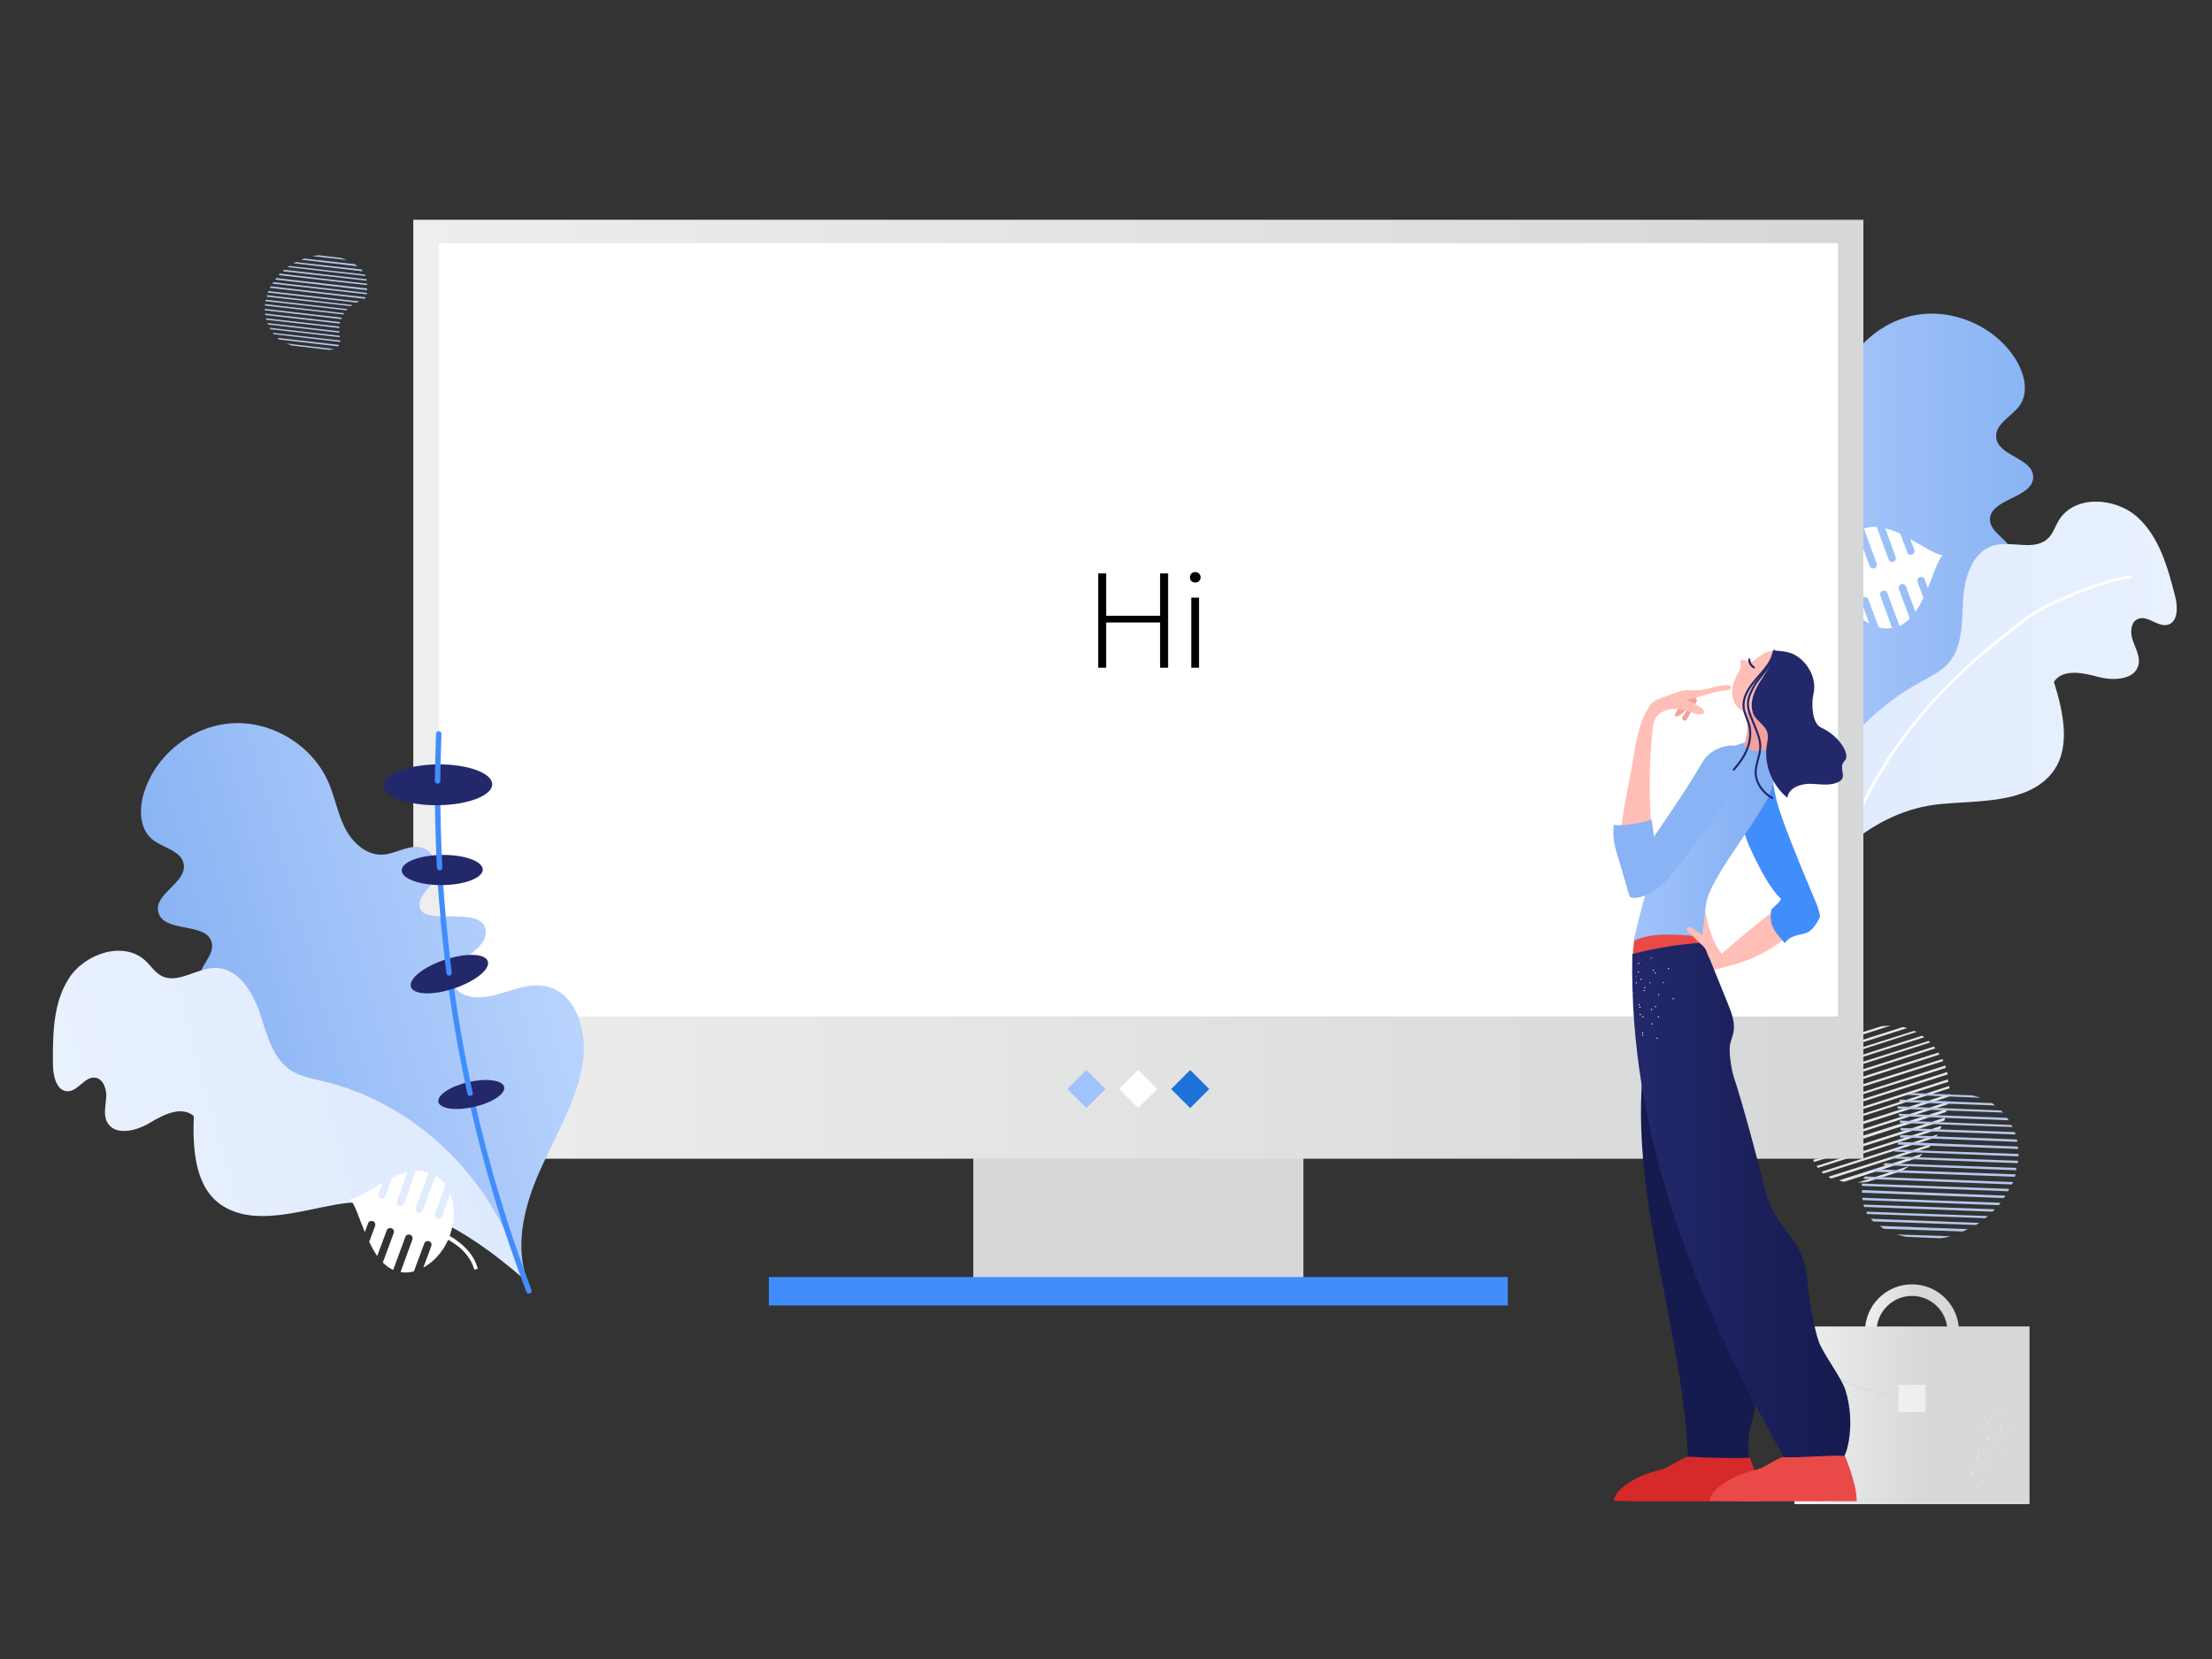 <svg xmlns="http://www.w3.org/2000/svg" xmlns:xlink="http://www.w3.org/1999/xlink" id="eioyvpkezpid1" shape-rendering="geometricPrecision" text-rendering="geometricPrecision" viewBox="0 0 1600 1200"><rect x="0" y="0" width="1600" height="1200" fill="#333333" stroke="none"/><style>@keyframes eioyvpkezpid73_c_o{0%,36.667%{opacity:1}56.667%{opacity:0}}@keyframes eioyvpkezpid74_c_o{0%,56.667%{opacity:0}76.667%{opacity:1}}#eioyvpkezpid73{animation:eioyvpkezpid73_c_o 3000ms linear 1 normal forwards}#eioyvpkezpid74{animation:eioyvpkezpid74_c_o 3000ms linear 1 normal forwards}</style><defs><linearGradient id="eioyvpkezpid9-fill" x1="1199.86" x2="1473.41" y1="451.081" y2="451.081" gradientUnits="userSpaceOnUse" spreadMethod="pad"><stop id="eioyvpkezpid9-fill-0" offset="0%" stop-color="#B9D3FD"/><stop id="eioyvpkezpid9-fill-1" offset="100%" stop-color="#89B3F4"/></linearGradient><linearGradient id="eioyvpkezpid10-fill" x1="1289.16" x2="1574.51" y1="514.889" y2="514.889" gradientUnits="userSpaceOnUse" spreadMethod="pad"><stop id="eioyvpkezpid10-fill-0" offset="0%" stop-color="#DEEAFE"/><stop id="eioyvpkezpid10-fill-1" offset="100%" stop-color="#E9F1FE"/></linearGradient><linearGradient id="eioyvpkezpid16-fill" x1="298.937" x2="1347.84" y1="498.549" y2="498.549" gradientUnits="userSpaceOnUse" spreadMethod="pad"><stop id="eioyvpkezpid16-fill-0" offset="0%" stop-color="#EEE"/><stop id="eioyvpkezpid16-fill-1" offset="100%" stop-color="#D6D7D8"/></linearGradient><linearGradient id="eioyvpkezpid23-fill" x1="405.869" x2="140.261" y1="690.02" y2="763.034" gradientUnits="userSpaceOnUse" spreadMethod="pad"><stop id="eioyvpkezpid23-fill-0" offset="0%" stop-color="#B9D3FD"/><stop id="eioyvpkezpid23-fill-1" offset="100%" stop-color="#89B3F4"/></linearGradient><linearGradient id="eioyvpkezpid24-fill" x1="336.377" x2="59.288" y1="775.881" y2="852.052" gradientUnits="userSpaceOnUse" spreadMethod="pad"><stop id="eioyvpkezpid24-fill-0" offset="0%" stop-color="#DEEAFE"/><stop id="eioyvpkezpid24-fill-1" offset="100%" stop-color="#E9F1FE"/></linearGradient><linearGradient id="eioyvpkezpid41-fill" x1="1349" x2="1417" y1="962.992" y2="962.992" gradientUnits="userSpaceOnUse" spreadMethod="pad"><stop id="eioyvpkezpid41-fill-0" offset="0%" stop-color="#EFEFEF"/><stop id="eioyvpkezpid41-fill-1" offset="55.38%" stop-color="#D7D8D9"/></linearGradient><linearGradient id="eioyvpkezpid42-fill" x1="1298" x2="1468" y1="1023.74" y2="1023.74" gradientUnits="userSpaceOnUse" spreadMethod="pad"><stop id="eioyvpkezpid42-fill-0" offset="0%" stop-color="#EFEFEF"/><stop id="eioyvpkezpid42-fill-1" offset="55.38%" stop-color="#D7D8D9"/></linearGradient><linearGradient id="eioyvpkezpid59-fill" x1="1181.72" x2="1285.92" y1="608.354" y2="608.354" gradientUnits="userSpaceOnUse" spreadMethod="pad"><stop id="eioyvpkezpid59-fill-0" offset="0%" stop-color="#A1C3FC"/><stop id="eioyvpkezpid59-fill-1" offset="100%" stop-color="#81AEF2"/></linearGradient><linearGradient id="eioyvpkezpid63-fill" x1="1180.59" x2="1338.36" y1="867.975" y2="867.975" gradientUnits="userSpaceOnUse" spreadMethod="pad"><stop id="eioyvpkezpid63-fill-0" offset="0%" stop-color="#23286B"/><stop id="eioyvpkezpid63-fill-1" offset="100%" stop-color="#151A4F"/></linearGradient></defs><g id="eioyvpkezpid2" clip-path="url(#eioyvpkezpid75)"><g id="eioyvpkezpid3"><g id="eioyvpkezpid4"><g id="eioyvpkezpid5"><g id="eioyvpkezpid6"><path id="eioyvpkezpid7" fill="#E6E6E6" stroke="none" stroke-width="1" d="M1350.84,854.818L1374.8,847.329C1376.73,846.045,1378.87,845.189,1380.79,843.477L1343.56,855.461C1346.13,855.245,1348.48,855.245,1350.84,854.818ZM1333.93,854.818L1388.07,837.272C1389.14,836.416,1389.78,835.345,1390.85,834.491L1330.29,853.748C1331.58,854.389,1332.86,854.602,1333.93,854.818ZM1324.52,852.464L1395.34,829.783C1396.2,829.142,1396.41,828.286,1397.27,827.429L1322.59,851.18C1323.23,852.035,1323.88,852.035,1324.52,852.464ZM1318.95,848.826L1400.26,822.721C1400.69,822.08,1401.12,821.224,1401.55,820.581L1317.67,847.543C1317.88,848.183,1318.53,848.613,1318.95,848.826ZM1314.89,844.759L1403.47,816.514C1403.9,815.871,1403.9,815.23,1404.33,814.373L1313.82,843.474C1314.46,843.905,1314.67,844.546,1314.89,844.759ZM1312.32,840.481L1406.47,810.524C1406.47,809.883,1406.9,809.24,1406.9,808.384L1311.46,838.981C1311.68,839.411,1311.89,840.053,1312.32,840.481ZM1309.97,835.773L1407.75,804.319C1407.75,803.676,1407.97,803.035,1408.18,802.178L1309.32,833.632C1309.54,834.703,1309.75,835.132,1309.97,835.773ZM1308.26,831.067L1409.04,798.756C1409.04,798.115,1409.25,797.472,1409.25,796.83L1307.61,829.567C1307.83,829.783,1308.04,830.424,1308.26,831.067ZM1307.4,825.289C1307.61,825.502,1307.19,825.716,1307.4,825.93L1409.89,793.192C1409.89,792.551,1410.11,791.908,1410.11,791.265L1308.04,823.789C1307.83,824.219,1307.61,824.646,1307.4,825.289ZM1312.75,818.013C1312.53,818.227,1312.32,818.656,1311.89,818.656L1410.11,787.202C1410.11,786.559,1409.89,786.132,1410.11,785.491L1314.46,816.304C1313.6,816.943,1313.18,817.586,1312.75,818.013ZM1317.46,811.808L1409.25,782.494C1409.25,781.851,1409.04,781.424,1408.82,780.783L1318.31,809.883C1318.31,810.524,1317.88,810.953,1317.46,811.808ZM1320.45,805.389L1408.83,777.143C1408.61,776.502,1408.61,776.073,1408.4,775.432L1321.31,803.462C1320.67,804.319,1320.67,804.962,1320.45,805.389ZM1321.95,799.611L1407.54,772.435C1407.33,771.792,1407.11,771.579,1407.11,770.724L1322.59,797.9C1322.16,798.543,1321.95,798.97,1321.95,799.611ZM1322.38,794.048L1405.61,767.516C1405.4,766.875,1405.19,766.659,1404.97,766.018L1322.16,792.337C1322.38,792.978,1322.38,793.621,1322.38,794.048ZM1321.95,788.699L1402.83,762.808C1402.62,762.167,1402.41,761.951,1402.19,761.31L1321.74,786.986C1321.95,787.629,1321.95,788.486,1321.95,788.699ZM1320.88,783.778L1399.84,758.316C1399.62,757.675,1398.98,757.245,1398.77,757.032L1320.02,782.28C1320.45,782.921,1320.67,783.349,1320.88,783.778ZM1394.92,752.965L1318.1,777.357C1318.31,777.998,1318.53,778.213,1318.74,778.854L1396.2,754.033C1396.2,753.821,1395.56,753.394,1394.92,752.965ZM1390.42,749.113L1315.53,773.078C1315.74,773.721,1316.39,774.148,1316.6,774.362L1392.13,750.183C1391.49,750.183,1390.85,749.543,1390.42,749.113ZM1384.43,745.689L1312.96,768.37C1313.18,769.013,1313.39,769.227,1313.61,769.868L1386.57,746.33C1385.72,746.332,1385.29,745.905,1384.43,745.689ZM1376.94,742.908C1376.73,743.122,1376.51,742.694,1376.3,742.908L1313.18,763.021C1312.97,763.449,1312.97,764.305,1312.97,764.948L1379.73,743.551C1378.65,743.551,1377.8,743.122,1376.94,742.908ZM1360.89,742.267L1320.02,755.319C1318.74,756.389,1317.24,757.245,1315.96,758.314L1367.74,741.838C1365.6,742.053,1363.03,742.053,1360.89,742.267Z"/><g id="eioyvpkezpid8"><path id="eioyvpkezpid9" fill="url(#eioyvpkezpid9-fill)" stroke="none" stroke-width="1" d="M1471.95,491.916C1474.94,500.903,1471.52,510.532,1467.02,518.878C1454.83,541.773,1435.14,560.603,1411.6,571.516C1398.55,577.721,1384.43,581.359,1370.95,586.921C1331.79,603.183,1299.91,635.708,1284.72,675.294C1289.21,647.905,1274.88,620.729,1257.33,599.118C1240,577.508,1219.03,558.035,1206.62,533.213C1195.92,511.816,1195.71,480.148,1217.32,469.876C1233.15,462.387,1253.05,470.733,1269.31,463.884C1275.09,461.317,1280.23,456.182,1280.01,449.976C1279.16,434.141,1247.92,435.212,1247.06,419.379C1246.2,401.19,1294.14,406.541,1287.93,389.208C1285.36,381.933,1275.09,379.792,1271.67,372.946C1268.03,366.1,1268.24,356.47,1274.45,351.549C1282.37,345.13,1294.35,350.265,1304.41,347.911C1315.75,345.344,1323.02,333.789,1325.38,322.235C1327.73,310.681,1326.45,298.911,1328.16,287.357C1332.22,258.898,1355.55,234.292,1383.58,228.3C1411.61,222.308,1442.85,235.576,1458.04,259.968C1464.24,270.025,1467.67,283.506,1461.03,293.133C1455.26,301.263,1442.85,306.614,1443.92,316.457C1445.2,329.938,1470.23,331.222,1470.66,344.703C1471.09,360.537,1438.56,360.537,1439.42,376.37C1439.85,383.432,1447.34,387.497,1451.83,393.06C1460.39,403.33,1456.97,421.09,1445.2,427.509C1440.49,430.076,1434.93,431.146,1431.29,434.784C1421.88,443.984,1431.08,460.247,1442.2,467.095C1453.33,473.943,1467.88,479.292,1471.95,491.916Z"/><path id="eioyvpkezpid10" fill="url(#eioyvpkezpid10-fill)" stroke="none" stroke-width="1" d="M1389.78,492.986C1396.41,489.349,1403.47,485.925,1408.82,480.362C1419.74,468.379,1419.09,450.405,1419.95,434.143C1420.81,417.881,1426.58,398.838,1442.2,394.557C1455.26,390.919,1471.73,398.836,1481.36,389.422C1485,385.998,1486.5,380.863,1489.06,376.584C1500.19,357.968,1529.5,359.465,1545.77,373.803C1561.82,388.138,1568.02,410.392,1573.37,431.362C1575.3,439.065,1575.51,449.765,1568.02,451.903C1560.75,453.83,1553.47,444.841,1546.62,447.624C1541.06,449.765,1540.63,457.681,1542.77,463.459C1544.7,469.021,1548.12,474.8,1546.84,480.791C1544.27,491.918,1528.65,492.559,1517.52,489.564C1506.4,486.569,1492.06,483.573,1485.64,493.202C1492.7,515.67,1498.69,543.059,1482.86,560.818C1464.67,581.145,1431.08,579.007,1403.9,581.575C1353.41,586.282,1317.67,624.796,1289.21,666.95C1287.5,596.335,1327.94,526.581,1389.78,492.986Z"/></g><g id="eioyvpkezpid11"><path id="eioyvpkezpid12" fill="#FFF" stroke="none" stroke-width="1" d="M1326.44,634.851C1326.23,634.851,1326.23,634.851,1326.02,634.851C1325.37,634.638,1325.16,633.995,1325.37,633.567C1351.05,555.038,1391.92,500.476,1466.6,445.484C1480.5,435.214,1522.44,417.881,1540.63,416.384C1541.06,416.384,1541.7,416.811,1541.7,417.454C1541.7,418.097,1541.27,418.524,1540.63,418.524C1523.3,420.022,1481.15,437.354,1467.88,447.197C1393.42,501.975,1352.76,556.11,1327.3,634.21C1327.3,634.424,1326.87,634.851,1326.44,634.851Z"/></g><path id="eioyvpkezpid13" fill="#FFF" stroke="none" stroke-width="1" d="M1366.03,404.614L1357.47,381.076C1354.47,380.863,1351.26,381.29,1348.27,382.36L1357.47,407.609C1357.9,409.106,1357.26,410.604,1355.76,411.033C1354.26,411.46,1352.76,410.819,1352.33,409.322L1343.13,384.5C1340.35,386.212,1338,388.565,1336.07,391.133L1343.78,412.103C1344.2,413.601,1343.56,415.098,1342.06,415.527C1340.57,415.955,1339.07,415.314,1338.64,413.816L1332.65,397.34C1329.22,405.9,1329.01,416.813,1332.86,427.511C1332.86,427.724,1333.08,427.938,1333.08,428.154C1331.15,429.224,1329.01,430.507,1327.3,432.005C1321.95,435.856,1315.1,442.489,1312.75,451.905L1315.31,452.548C1317.45,443.988,1323.87,437.783,1328.79,434.359C1330.51,433.075,1332.22,432.005,1334.14,430.935C1338.21,439.921,1344.84,447.197,1352.12,451.048L1346.34,435.429C1345.91,433.932,1346.55,432.434,1348.05,432.005C1349.55,431.576,1351.04,432.219,1351.47,433.716L1358.96,453.83C1362.17,454.686,1365.38,454.9,1368.59,454.257L1360.03,430.719C1359.61,429.222,1360.25,427.724,1361.74,427.295C1363.24,426.868,1364.74,427.509,1365.17,429.006L1373.94,452.757C1376.72,451.474,1379.29,449.547,1381.43,447.409L1373.51,426.011C1373.09,424.514,1373.73,423.016,1375.23,422.587C1376.72,422.16,1378.22,422.801,1378.65,424.298L1385.5,442.701C1387.64,439.49,1389.56,436.068,1391.27,432.43L1386.99,420.876C1386.57,419.379,1387.21,417.881,1388.71,417.452C1390.2,417.025,1391.7,417.666,1392.13,419.163L1394.48,425.368C1398.76,415.098,1401.55,405.041,1405.18,401.831C1399.19,400.547,1390.85,394.984,1381.65,389.847L1384.64,397.764C1385.07,399.261,1384.43,400.759,1382.93,401.188C1381.43,401.615,1379.94,400.974,1379.51,399.477L1374.58,385.996C1370.95,384.285,1367.31,383.001,1363.67,382.144L1371.16,402.901C1371.59,404.398,1370.95,405.896,1369.45,406.325C1368.17,406.754,1366.67,406.111,1366.03,404.614Z"/><path id="eioyvpkezpid14" fill="#D6D7D8" stroke="none" stroke-width="1" d="M942.789,666.733L703.992,666.733L703.992,932.275L942.789,932.275L942.789,666.733Z"/><path id="eioyvpkezpid15" fill="#428DFC" stroke="none" stroke-width="1" d="M1090.64,923.718L556.133,923.718L556.133,944.259L1090.64,944.259L1090.64,923.718Z"/><path id="eioyvpkezpid16" fill="url(#eioyvpkezpid16-fill)" stroke="none" stroke-width="1" d="M1347.84,158.971L298.936,158.971L298.936,838.127L1347.84,838.127L1347.84,158.971Z"/><path id="eioyvpkezpid17" fill="#FFF" stroke="none" stroke-width="1" d="M1329.44,175.876L317.339,175.876L317.339,735.205L1329.44,735.205L1329.44,175.876Z"/><g id="eioyvpkezpid18"><path id="eioyvpkezpid19" fill="#A1C3FC" stroke="none" stroke-width="1" d="M772.008,787.711L785.776,801.478L799.543,787.711L785.776,773.943L772.008,787.711Z"/><path id="eioyvpkezpid20" fill="#FFF" stroke="none" stroke-width="1" d="M809.567,787.681L823.334,801.449L837.102,787.681L823.334,773.914L809.567,787.681Z"/><path id="eioyvpkezpid21" fill="#1D72D8" stroke="none" stroke-width="1" d="M847.125,787.74L860.892,801.508L874.66,787.74L860.892,773.972L847.125,787.74Z"/></g><g id="eioyvpkezpid22"><path id="eioyvpkezpid23" fill="url(#eioyvpkezpid23-fill)" stroke="none" stroke-width="1" d="M152.364,802.608C151.936,812.021,157.713,820.581,164.347,827.429C182.32,846.472,206.501,859.526,232.177,863.805C246.512,866.159,261.277,866.159,275.828,867.87C318.195,873.219,357.779,896.329,383.244,930.564C371.476,905.102,378.322,874.932,389.449,849.254C400.576,823.578,415.768,799.183,421.117,771.794C425.825,748.257,417.479,717.23,393.728,713.165C376.182,710.17,359.063,723.649,341.517,721.081C335.312,720.225,328.679,716.587,327.396,710.382C323.971,694.763,354.785,687.487,351.147,671.866C347.082,653.893,301.933,671.866,303.431,653.677C304.074,645.974,313.274,641.266,314.985,633.563C316.696,625.861,313.915,616.66,306.639,613.664C297.223,609.599,286.953,617.729,276.683,618.158C264.915,618.801,254.858,609.385,249.507,598.901C244.156,588.417,242.232,576.433,237.524,565.736C225.97,539.203,196.869,521.444,167.981,523.155C139.094,524.866,112.348,546.05,104.003,573.866C100.579,585.206,100.792,599.328,109.994,607.031C117.697,613.45,131.178,615.161,132.889,625.004C135.243,638.485,111.278,646.401,114.487,659.669C118.124,675.288,150.006,666.515,153.216,682.136C154.714,689.198,148.508,695.188,145.727,701.609C140.165,713.806,148.295,730.068,161.346,733.277C166.482,734.56,172.26,733.917,176.966,736.487C188.52,742.906,184.027,761.095,175.039,770.722C165.631,780.567,153.22,789.34,152.364,802.608Z"/><path id="eioyvpkezpid24" fill="url(#eioyvpkezpid24-fill)" stroke="none" stroke-width="1" d="M232.818,781.851C225.329,780.14,217.626,778.641,210.993,774.576C197.085,765.803,193.02,748.043,187.885,732.638C182.75,717.232,172.05,700.113,155.788,700.113C142.093,700.113,128.185,712.31,116.417,705.676C111.923,703.108,109.142,698.614,105.504,695.192C89.885,680.213,61.639,689.414,49.871,707.603C38.103,725.791,38.103,749.113,38.317,770.94C38.531,778.856,41.098,789.342,49.017,789.342C56.506,789.342,61.214,778.643,68.703,779.499C74.695,780.14,77.262,787.845,76.833,793.835C76.406,799.826,74.693,806.245,77.476,811.594C82.825,821.865,98.446,818.227,108.289,812.235C118.132,806.243,131.398,799.611,140.17,807.314C139.314,831.065,140.813,859.308,160.927,872.148C184.035,886.913,216.132,876,243.094,871.292C293.378,862.305,338.526,890.335,377.256,923.716C359.493,854.818,301.718,797.9,232.818,781.851Z"/><path id="eioyvpkezpid25" fill="none" stroke="#428DFC" stroke-linecap="round" stroke-miterlimit="10" stroke-width="3.92" d="M382.601,933.775C365.482,889.053,351.788,843.05,341.304,796.402"/><path id="eioyvpkezpid26" fill="#23286B" stroke="none" stroke-width="1" d="M364.667,786.226C363.531,781.273,351.966,779.699,338.836,782.71C325.705,785.721,315.981,792.176,317.117,797.129C318.252,802.081,329.818,803.656,342.948,800.645C356.079,797.634,365.803,791.178,364.667,786.226Z"/><path id="eioyvpkezpid27" fill="none" stroke="#428DFC" stroke-linecap="round" stroke-miterlimit="10" stroke-width="3.92" d="M340.02,790.838C334.242,764.305,329.536,737.773,325.898,710.811"/><path id="eioyvpkezpid28" fill="#23286B" stroke="none" stroke-width="1" d="M352.832,695.306C350.919,689.59,336.922,689.123,321.568,694.261C306.215,699.4,295.319,708.2,297.232,713.915C299.145,719.631,313.142,720.098,328.496,714.96C343.849,709.821,354.745,701.021,352.832,695.306Z"/><path id="eioyvpkezpid29" fill="none" stroke="#428DFC" stroke-linecap="round" stroke-miterlimit="10" stroke-width="3.92" d="M324.828,703.751C322.047,681.497,319.906,659.243,318.409,636.992"/><path id="eioyvpkezpid30" fill="#23286B" stroke="none" stroke-width="1" d="M349.183,628.985C349.119,622.96,335.944,618.214,319.756,618.386C303.568,618.557,290.497,623.581,290.561,629.607C290.625,635.632,303.8,640.378,319.987,640.206C336.175,640.034,349.247,635.011,349.183,628.985Z"/><path id="eioyvpkezpid31" fill="none" stroke="#428DFC" stroke-linecap="round" stroke-miterlimit="10" stroke-width="3.92" d="M317.98,627.576C317.123,610.673,316.696,593.554,316.482,576.435"/><path id="eioyvpkezpid32" fill="#23286B" stroke="none" stroke-width="1" d="M356.032,567.254C355.945,559.102,338.25,552.68,316.509,552.91C294.767,553.141,277.212,559.937,277.299,568.089C277.385,576.241,295.08,582.663,316.822,582.433C338.563,582.202,356.118,575.407,356.032,567.254Z"/><path id="eioyvpkezpid33" fill="none" stroke="#428DFC" stroke-linecap="round" stroke-miterlimit="10" stroke-width="3.92" d="M316.482,564.881C316.696,553.541,316.91,542.2,317.339,530.859"/></g><path id="eioyvpkezpid34" fill="#FFF" stroke="none" stroke-width="1" d="M292.304,870.437L300.863,846.9C303.858,846.686,307.068,847.113,310.063,848.183L300.863,873.432C300.436,874.93,301.077,876.427,302.574,876.856C304.072,877.286,305.569,876.643,305.998,875.145L315.198,850.324C317.98,852.035,320.334,854.389,322.26,856.956L314.558,877.926C314.13,879.424,314.771,880.921,316.269,881.351C317.766,881.78,319.264,881.137,319.693,879.64L325.684,863.164C329.109,871.723,329.322,882.636,325.471,893.334C325.471,893.548,325.257,893.761,325.257,893.977C327.184,895.047,329.322,896.331,331.035,897.828C336.384,901.68,343.232,908.312,345.586,917.728L343.019,918.371C340.878,909.812,334.459,903.606,329.538,900.182C327.827,898.898,326.114,897.828,324.189,896.758C320.124,905.745,313.489,913.02,306.216,916.872L311.994,901.252C312.421,899.755,311.78,898.258,310.283,897.828C308.785,897.401,307.288,898.042,306.859,899.539L299.37,919.653C296.159,920.509,292.951,920.723,289.74,920.08L298.299,896.543C298.727,895.045,298.086,893.548,296.588,893.118C295.091,892.689,293.593,893.332,293.164,894.83L284.391,918.581C281.61,917.297,279.042,915.37,276.902,913.232L284.818,891.835C285.246,890.337,284.605,888.84,283.107,888.411C281.61,887.983,280.113,888.624,279.683,890.122L272.837,908.524C270.697,905.314,268.772,901.891,267.059,898.254L271.338,886.699C271.765,885.202,271.124,883.705,269.627,883.275C268.129,882.846,266.632,883.489,266.202,884.986L263.848,891.192C259.57,880.921,256.787,870.865,253.149,867.654C259.141,866.37,267.484,860.808,276.686,855.671L273.692,863.587C273.264,865.085,273.905,866.582,275.403,867.011C276.9,867.44,278.398,866.798,278.827,865.3L283.748,851.819C287.386,850.108,291.024,848.824,294.662,847.968L287.172,868.724C286.745,870.222,287.386,871.719,288.884,872.148C290.163,872.578,291.661,871.935,292.304,870.437Z"/><path id="eioyvpkezpid35" fill="#B3C9EE" stroke="none" stroke-width="1" d="M246.728,186.574L230.679,184.647C229.182,184.861,227.684,184.861,226.185,185.29L251.22,188.071C249.509,187.644,248.225,187.001,246.728,186.574ZM256.569,191.068L220.193,187.003C219.337,187.217,218.696,187.646,217.839,187.859L258.494,192.567C257.853,191.923,257.212,191.495,256.569,191.068ZM261.491,194.919L213.988,189.571C213.345,189.784,212.918,190.213,212.277,190.427L262.347,196.205C262.133,195.56,261.704,195.347,261.491,194.919ZM263.845,198.557L209.28,192.352C208.853,192.565,208.424,192.995,207.996,193.208L264.272,199.627C264.274,199.198,264.058,198.771,263.845,198.557ZM265.128,201.979L205.644,195.133C205.217,195.347,205.001,195.776,204.574,196.203L265.344,203.049C265.128,202.622,265.128,202.195,265.128,201.979ZM265.558,205.19L202.436,197.914C202.222,198.342,201.793,198.557,201.579,198.984L265.558,206.26C265.558,206.046,265.558,205.617,265.558,205.19ZM265.558,208.614L199.868,201.125C199.655,201.552,199.441,201.768,199.012,202.195L265.344,209.898C265.558,209.255,265.558,209.041,265.558,208.614ZM265.342,211.822L197.726,204.12C197.512,204.547,197.299,204.763,197.083,205.19L265.34,212.893C265.342,212.679,265.342,212.252,265.342,211.822ZM264.274,215.46C264.274,215.247,264.487,215.247,264.487,215.033L195.801,207.116C195.588,207.544,195.374,207.759,195.158,208.187L263.631,216.103C263.845,215.889,264.058,215.674,264.274,215.46ZM259.352,218.241C259.566,218.241,259.779,218.028,259.995,218.028L194.09,210.539C193.876,210.966,193.876,211.182,193.663,211.609L257.855,218.884C258.496,218.671,258.923,218.457,259.352,218.241ZM254.858,220.595L193.234,213.533C193.02,213.961,193.02,214.176,193.02,214.604L253.79,221.45C254.001,221.238,254.431,221.025,254.858,220.595ZM251.434,223.592L192.163,216.746C192.163,217.173,191.95,217.389,191.95,217.816L250.366,224.449C251.007,224.233,251.22,223.806,251.434,223.592ZM249.08,226.587L191.734,219.954C191.734,220.382,191.734,220.597,191.521,221.025L248.223,227.444C248.653,227.23,248.866,227.014,249.08,226.587ZM247.369,229.798L191.521,223.379C191.521,223.806,191.521,224.021,191.521,224.449L246.94,230.868C246.941,230.439,247.155,230.011,247.369,229.798ZM246.085,233.006L191.736,226.801C191.736,227.228,191.736,227.444,191.736,227.871L245.658,234.076C245.871,233.649,246.085,233.22,246.085,233.006ZM245.442,236.217L192.377,230.225C192.377,230.652,192.591,231.081,192.591,231.295L245.442,237.287C245.442,236.858,245.442,236.43,245.442,236.217ZM193.874,234.719L245.442,240.711C245.442,240.284,245.442,240.068,245.442,239.641L193.445,233.649C193.447,233.863,193.661,234.29,193.874,234.719ZM195.588,238.141L245.871,243.919C245.871,243.492,245.658,243.063,245.658,242.849L194.947,237.071C195.158,237.287,195.374,237.714,195.588,238.141ZM198.155,241.779L246.085,247.342C246.085,246.914,246.085,246.699,246.085,246.271L197.085,240.709C197.512,240.925,197.726,241.352,198.155,241.779ZM201.793,245.417C202.007,245.417,202.007,245.63,202.22,245.63L244.588,250.552C244.801,250.338,245.015,249.909,245.23,249.482L200.509,244.347C200.936,244.56,201.364,244.99,201.793,245.417ZM210.993,249.911L238.382,253.122C239.452,252.908,240.522,252.694,241.593,252.479L206.928,248.414C208.212,248.841,209.709,249.482,210.993,249.911Z"/><path id="eioyvpkezpid36" fill="#B3C9EE" stroke="none" stroke-width="1" d="M1378.65,894.616L1403.69,895.686C1406.04,895.259,1408.4,895.043,1410.53,894.189L1371.38,892.905C1374.16,893.332,1376.3,894.189,1378.65,894.616ZM1362.82,888.84L1419.73,890.766C1421.02,890.339,1421.88,889.696,1423.37,889.055L1359.82,886.701C1360.89,887.77,1361.75,888.411,1362.82,888.84ZM1354.9,883.489L1429.15,886.057C1430.22,885.629,1430.65,884.986,1431.72,884.559L1353.4,881.564C1353.83,882.634,1354.47,882.848,1354.9,883.489ZM1350.62,878.14L1436,881.135C1436.64,880.708,1437.28,880.065,1437.93,879.638L1349.98,876.427C1349.98,877.284,1350.41,877.926,1350.62,878.14ZM1348.27,873.005L1441.35,876.429C1441.99,876.002,1442.2,875.359,1442.85,874.718L1347.84,871.294C1348.27,871.935,1348.27,872.578,1348.27,873.005ZM1347.2,868.083L1445.84,871.721C1446.06,871.078,1446.7,870.651,1447.13,870.01L1346.99,866.372C1347.2,866.8,1347.2,867.442,1347.2,868.083ZM1346.77,862.735L1449.48,866.586C1449.69,865.943,1450.12,865.516,1450.76,864.875L1346.99,860.81C1346.77,861.878,1346.77,862.092,1346.77,862.735ZM1346.77,857.813L1452.47,861.664C1452.69,861.021,1453.12,860.594,1453.33,859.953L1346.56,856.102C1346.77,856.529,1346.77,857.17,1346.77,857.813ZM1348.06,852.035C1348.06,852.462,1347.84,852.462,1347.84,852.678L1455.26,856.743C1455.47,856.102,1455.9,855.673,1456.11,855.032L1349.13,850.967C1348.7,851.394,1348.27,851.608,1348.06,852.035ZM1355.33,847.113C1354.9,847.113,1354.69,847.541,1354.26,847.541L1457.39,851.178C1457.61,850.537,1457.61,850.108,1458.04,849.467L1357.68,845.83C1356.61,846.259,1355.97,846.686,1355.33,847.113ZM1361.96,842.835L1458.25,846.472C1458.47,845.83,1458.47,845.402,1458.47,844.761L1363.46,841.337C1363.25,841.764,1362.6,842.192,1361.96,842.835ZM1366.89,837.913L1459.54,841.337C1459.54,840.694,1459.75,840.267,1459.75,839.626L1368.38,836.416C1367.53,836.843,1367.31,837.486,1366.89,837.913ZM1370.31,832.992L1459.96,836.416C1459.96,835.775,1459.96,835.345,1460.18,834.705L1371.59,831.494C1370.74,831.921,1370.52,832.351,1370.31,832.992ZM1372.45,827.856L1459.75,831.067C1459.75,830.426,1459.75,829.997,1459.54,829.356L1372.88,825.932C1373.09,826.786,1372.88,827.429,1372.45,827.856ZM1374.16,822.721L1459.11,825.932C1459.11,825.291,1459.11,824.861,1458.89,824.221L1374.59,821.01C1374.37,821.651,1374.16,822.294,1374.16,822.721ZM1374.8,817.586L1457.82,820.581C1457.82,819.94,1457.4,819.297,1457.4,818.87L1374.8,815.875C1374.59,816.516,1374.8,817.157,1374.8,817.586ZM1454.83,813.735L1374.16,810.524C1374.16,811.167,1374.16,811.594,1374.37,812.235L1455.69,815.23C1455.69,815.018,1455.26,814.375,1454.83,813.735ZM1451.83,808.599L1373.3,805.604C1373.3,806.245,1373.73,806.888,1373.73,807.316L1453.11,810.31C1452.47,809.883,1452.26,809.24,1451.83,808.599ZM1447.34,803.249L1372.45,800.254C1372.45,800.897,1372.45,801.324,1372.66,801.965L1449.26,804.746C1448.41,804.532,1447.98,803.891,1447.34,803.249ZM1441.35,798.113C1440.92,798.113,1440.92,797.9,1440.7,797.9L1374.37,795.332C1374.16,795.759,1373.73,796.402,1373.52,797.043L1443.49,799.611C1442.63,799.397,1441.99,798.756,1441.35,798.113ZM1426.58,792.337L1383.79,790.626C1382.08,791.053,1380.58,791.483,1378.87,791.91L1433,794.05C1430.86,793.621,1428.51,792.764,1426.58,792.337Z"/></g></g></g><g id="eioyvpkezpid37"><g id="eioyvpkezpid38"><g id="eioyvpkezpid39"><g id="eioyvpkezpid40"><path id="eioyvpkezpid41" fill="url(#eioyvpkezpid41-fill)" stroke="none" stroke-width="1" d="M1383,996.985C1364.25,996.985,1349,981.736,1349,962.993C1349,944.249,1364.25,929,1383,929C1401.75,929,1417,944.249,1417,962.992C1417,981.736,1401.75,996.985,1383,996.985ZM1383,937.369C1368.87,937.369,1357.37,948.864,1357.37,962.994C1357.37,977.124,1368.87,988.618,1383,988.618C1397.13,988.618,1408.63,977.123,1408.63,962.994C1408.63,948.864,1397.13,937.369,1383,937.369Z"/></g><path id="eioyvpkezpid42" fill="url(#eioyvpkezpid42-fill)" stroke="none" stroke-width="1" d="M1468,959.471L1298,959.471L1298,1088L1468,1088L1468,959.471Z"/><g id="eioyvpkezpid43"><path id="eioyvpkezpid44" fill="#D7D8D9" stroke="none" stroke-width="1" d="M1392.35,1011.96C1379.03,1011.96,1364.79,1009.74,1349.76,1005.29C1335.69,1001.13,1325.32,996.23,1317.14,989.866C1306.75,981.792,1299.86,970.818,1298.23,959.76L1298.92,959.658C1300.52,970.54,1307.32,981.35,1317.57,989.316C1325.68,995.625,1335.97,1000.49,1349.96,1004.63C1373.64,1011.63,1395.37,1013.1,1414.52,1009.01C1422.74,1007.25,1440.95,997.305,1445.85,989.819L1446.43,990.2C1441.46,997.811,1422.99,1007.91,1414.67,1009.69C1407.57,1011.21,1400.12,1011.96,1392.35,1011.96Z"/></g><path id="eioyvpkezpid45" fill="#EFEFEF" stroke="none" stroke-width="1" d="M1392.85,1001.67L1373.14,1001.67L1373.14,1021.38L1392.85,1021.38L1392.85,1001.67Z"/><path id="eioyvpkezpid46" fill="#FFF" stroke="none" stroke-width="1" d="M1430.68,1040.2C1430.77,1040.14,1430.8,1040.02,1430.74,1039.93C1430.68,1039.84,1430.55,1039.81,1430.46,1039.87C1430.37,1039.93,1430.34,1040.06,1430.4,1040.15C1430.46,1040.24,1430.59,1040.27,1430.68,1040.2ZM1441.8,1023.07C1441.91,1023.09,1442.02,1023.02,1442.04,1022.91C1442.06,1022.81,1442,1022.71,1441.9,1022.68C1441.89,1022.68,1441.88,1022.68,1441.87,1022.68C1441.77,1022.65,1441.66,1022.72,1441.64,1022.82C1441.62,1022.93,1441.69,1023.04,1441.8,1023.07ZM1435.61,1031.38C1435.71,1031.44,1435.83,1031.41,1435.9,1031.32C1435.96,1031.23,1435.93,1031.1,1435.83,1031.03C1435.74,1030.97,1435.61,1031,1435.55,1031.1C1435.49,1031.19,1435.52,1031.32,1435.61,1031.38ZM1451.74,1052.53C1451.91,1052.66,1452.15,1052.62,1452.28,1052.45C1452.41,1052.3,1452.39,1052.06,1452.23,1051.94C1452.22,1051.93,1452.22,1051.93,1452.21,1051.92C1452.04,1051.8,1451.8,1051.83,1451.68,1052C1451.55,1052.17,1451.58,1052.4,1451.74,1052.53ZM1444.37,1046.96C1444.55,1047.08,1444.79,1047.04,1444.91,1046.87C1445.03,1046.7,1445,1046.47,1444.83,1046.34C1444.66,1046.21,1444.43,1046.24,1444.3,1046.41C1444.18,1046.58,1444.21,1046.82,1444.37,1046.96ZM1437,1041.37C1437.16,1041.49,1437.4,1041.46,1437.53,1041.3C1437.53,1041.29,1437.53,1041.29,1437.53,1041.29C1437.66,1041.13,1437.64,1040.9,1437.48,1040.77C1437.48,1040.76,1437.47,1040.76,1437.47,1040.76C1437.29,1040.64,1437.05,1040.67,1436.92,1040.83C1436.79,1041,1436.83,1041.24,1437,1041.37ZM1434.57,1062.31C1434.74,1062.2,1434.8,1061.97,1434.68,1061.79C1434.57,1061.61,1434.34,1061.56,1434.16,1061.67C1433.99,1061.78,1433.93,1062.01,1434.04,1062.19C1434.15,1062.36,1434.38,1062.42,1434.57,1062.31ZM1429.89,1054.33C1430.07,1054.22,1430.12,1053.99,1430.01,1053.81C1429.9,1053.63,1429.66,1053.58,1429.48,1053.69C1429.31,1053.8,1429.26,1054.03,1429.36,1054.21C1429.47,1054.38,1429.71,1054.44,1429.89,1054.33ZM1455.88,1034.33C1456.09,1034.37,1456.29,1034.25,1456.34,1034.04C1456.4,1033.84,1456.28,1033.64,1456.08,1033.59C1456.08,1033.59,1456.08,1033.59,1456.08,1033.59C1455.88,1033.52,1455.68,1033.63,1455.61,1033.82C1455.61,1033.83,1455.61,1033.84,1455.61,1033.85C1455.56,1034.06,1455.68,1034.26,1455.88,1034.33ZM1446.93,1031.98C1447.13,1032.03,1447.34,1031.91,1447.4,1031.71C1447.45,1031.5,1447.33,1031.3,1447.12,1031.24C1446.92,1031.19,1446.71,1031.31,1446.66,1031.52C1446.66,1031.52,1446.66,1031.52,1446.66,1031.52C1446.6,1031.72,1446.72,1031.93,1446.92,1031.98C1446.92,1031.98,1446.93,1031.98,1446.93,1031.98ZM1437.99,1029.65C1438.18,1029.7,1438.38,1029.59,1438.44,1029.4C1438.44,1029.39,1438.44,1029.38,1438.44,1029.38C1438.51,1029.18,1438.39,1028.97,1438.19,1028.91C1438.18,1028.9,1438.18,1028.9,1438.17,1028.9C1437.97,1028.85,1437.76,1028.97,1437.7,1029.18C1437.65,1029.38,1437.78,1029.59,1437.98,1029.64C1437.98,1029.65,1437.99,1029.65,1437.99,1029.65ZM1426.62,1066.69C1426.79,1066.61,1426.86,1066.41,1426.79,1066.24C1426.71,1066.07,1426.51,1065.99,1426.34,1066.07C1426.17,1066.15,1426.09,1066.35,1426.17,1066.52C1426.25,1066.69,1426.45,1066.76,1426.62,1066.69ZM1449.88,1041.13C1450.06,1041.19,1450.25,1041.09,1450.32,1040.92C1450.39,1040.75,1450.3,1040.56,1450.13,1040.49C1450.13,1040.49,1450.12,1040.49,1450.12,1040.49C1449.94,1040.42,1449.74,1040.51,1449.68,1040.68C1449.68,1040.68,1449.68,1040.68,1449.68,1040.69C1449.62,1040.86,1449.7,1041.06,1449.88,1041.13ZM1442.14,1038.29C1442.32,1038.35,1442.51,1038.25,1442.57,1038.08C1442.63,1037.91,1442.55,1037.72,1442.38,1037.66C1442.37,1037.65,1442.37,1037.65,1442.36,1037.65C1442.19,1037.58,1441.99,1037.67,1441.92,1037.84C1441.92,1037.85,1441.92,1037.85,1441.92,1037.85C1441.87,1038.03,1441.96,1038.22,1442.14,1038.29ZM1434.38,1035.44C1434.55,1035.51,1434.75,1035.43,1434.82,1035.25C1434.82,1035.25,1434.82,1035.25,1434.82,1035.25C1434.89,1035.08,1434.81,1034.89,1434.64,1034.83C1434.63,1034.82,1434.62,1034.82,1434.61,1034.81C1434.44,1034.75,1434.24,1034.83,1434.17,1035.01C1434.17,1035.01,1434.17,1035.01,1434.17,1035.01C1434.11,1035.19,1434.2,1035.38,1434.38,1035.44ZM1437.05,1053.9C1437.19,1054.02,1437.41,1054.01,1437.53,1053.87C1437.66,1053.73,1437.65,1053.52,1437.52,1053.39C1437.38,1053.27,1437.16,1053.27,1437.03,1053.4C1436.9,1053.55,1436.91,1053.76,1437.05,1053.9ZM1430.98,1048.3C1431.11,1048.43,1431.32,1048.42,1431.44,1048.3C1431.45,1048.29,1431.45,1048.29,1431.46,1048.28C1431.58,1048.15,1431.58,1047.93,1431.44,1047.81C1431.3,1047.68,1431.08,1047.69,1430.95,1047.82C1430.83,1047.96,1430.84,1048.17,1430.98,1048.3ZM1448.41,1024.41C1448.59,1024.41,1448.73,1024.26,1448.73,1024.08C1448.73,1024.07,1448.73,1024.07,1448.73,1024.06C1448.72,1023.87,1448.57,1023.72,1448.38,1023.73C1448.38,1023.73,1448.37,1023.73,1448.37,1023.73C1448.18,1023.74,1448.04,1023.9,1448.05,1024.09C1448.05,1024.27,1448.21,1024.42,1448.4,1024.41C1448.4,1024.41,1448.4,1024.41,1448.41,1024.41ZM1440.16,1024.75C1440.34,1024.75,1440.49,1024.59,1440.49,1024.4C1440.48,1024.21,1440.31,1024.06,1440.12,1024.08C1439.94,1024.09,1439.8,1024.24,1439.8,1024.42C1439.8,1024.61,1439.95,1024.76,1440.14,1024.76C1440.14,1024.76,1440.15,1024.76,1440.16,1024.75ZM1433.87,1071.62C1434.04,1071.76,1434.29,1071.74,1434.43,1071.58C1434.58,1071.42,1434.57,1071.17,1434.41,1071.02C1434.24,1070.88,1433.99,1070.9,1433.85,1071.06C1433.7,1071.22,1433.71,1071.47,1433.87,1071.62ZM1426.8,1065.23C1426.96,1065.37,1427.21,1065.36,1427.35,1065.2C1427.5,1065.04,1427.49,1064.79,1427.33,1064.65C1427.17,1064.5,1426.92,1064.51,1426.77,1064.67C1426.62,1064.83,1426.64,1065.08,1426.8,1065.23ZM1447.58,1033.91C1447.8,1033.89,1447.96,1033.7,1447.96,1033.48C1447.94,1033.26,1447.75,1033.1,1447.53,1033.12C1447.32,1033.14,1447.16,1033.32,1447.16,1033.53C1447.18,1033.75,1447.36,1033.91,1447.58,1033.91ZM1438.06,1034.4C1438.28,1034.38,1438.44,1034.2,1438.44,1033.99C1438.43,1033.77,1438.24,1033.6,1438.02,1033.61C1437.81,1033.62,1437.64,1033.8,1437.65,1034.02C1437.66,1034.24,1437.84,1034.4,1438.06,1034.4ZM1440.03,1053.26C1440.24,1053.32,1440.46,1053.21,1440.54,1053.01C1440.6,1052.81,1440.49,1052.59,1440.29,1052.52C1440.09,1052.44,1439.86,1052.54,1439.79,1052.74C1439.79,1052.75,1439.79,1052.75,1439.79,1052.75C1439.71,1052.96,1439.82,1053.18,1440.03,1053.26C1440.03,1053.26,1440.03,1053.26,1440.03,1053.26ZM1431.04,1050.07C1431.25,1050.14,1431.47,1050.03,1431.55,1049.82C1431.55,1049.82,1431.55,1049.82,1431.55,1049.82C1431.62,1049.62,1431.51,1049.4,1431.31,1049.33C1431.11,1049.26,1430.88,1049.36,1430.81,1049.57C1430.73,1049.77,1430.84,1049.99,1431.04,1050.07ZM1439.44,1059.77C1439.64,1059.84,1439.87,1059.74,1439.94,1059.54C1440.02,1059.33,1439.91,1059.11,1439.71,1059.04C1439.51,1058.96,1439.29,1059.06,1439.21,1059.25C1439.14,1059.46,1439.23,1059.69,1439.44,1059.77ZM1430.63,1056.22C1430.84,1056.3,1431.06,1056.2,1431.15,1056C1431.22,1055.8,1431.12,1055.58,1430.93,1055.49C1430.72,1055.41,1430.49,1055.51,1430.4,1055.71C1430.33,1055.91,1430.43,1056.14,1430.63,1056.22ZM1438.35,1039.95C1438.57,1039.94,1438.74,1039.76,1438.74,1039.54C1438.73,1039.33,1438.56,1039.15,1438.34,1039.16C1438.13,1039.15,1437.95,1039.32,1437.95,1039.53C1437.95,1039.53,1437.95,1039.54,1437.95,1039.55C1437.94,1039.76,1438.12,1039.94,1438.34,1039.95C1438.34,1039.95,1438.34,1039.95,1438.35,1039.95Z"/></g></g></g><g id="eioyvpkezpid47"><g id="eioyvpkezpid48"><g id="eioyvpkezpid49"><path id="eioyvpkezpid50" fill="#E94A47" stroke="none" stroke-width="1" d="M1182.94,676.396C1184.59,669.812,1187.4,663.587,1190.19,657.399C1191.56,654.364,1192.94,651.329,1194.31,648.294C1194.79,647.222,1195.31,646.105,1196.25,645.385C1197.06,644.755,1198.11,644.503,1199.12,644.303C1210.5,642.049,1222.74,644.471,1232.39,650.887C1229.14,668.752,1230.84,687.486,1237.25,704.483C1220.03,711.768,1201.5,715.993,1182.82,716.904C1181.23,703.416,1179.66,689.577,1182.94,676.396Z"/><path id="eioyvpkezpid51" fill="#D62929" stroke="none" stroke-width="1" d="M1221.03,1053.76C1231.42,1051.78,1264.9,1052.64,1264.9,1052.64C1264.9,1052.64,1273.8,1072.67,1273.7,1085.85C1258.21,1085.88,1242.72,1085.9,1227.23,1085.92C1201.19,1085.95,1195.03,1086.2,1167.54,1085.64C1166.96,1079.49,1179.28,1068.19,1201.76,1062.91C1206.72,1061.74,1216.02,1054.72,1221.03,1053.76Z"/><path id="eioyvpkezpid52" fill="#151A4F" stroke="none" stroke-width="1" d="M1224.63,801.35C1220.1,781.876,1215.35,761.887,1203.68,745.352C1202.46,743.628,1200.94,741.811,1198.79,741.502C1194.63,740.906,1192.35,745.941,1191.64,749.908C1172.95,853.795,1215.81,948.328,1221.03,1053.62C1234.63,1054.46,1251.73,1054.88,1265.33,1054.46C1261.63,1032.65,1271.19,1027.05,1270.16,1004.97C1269.22,984.854,1261.64,977.657,1260.07,957.576C1258.41,936.247,1265.8,929.802,1260.95,908.923C1255.15,884.019,1230.43,826.257,1224.63,801.35Z"/><path id="eioyvpkezpid53" fill="#F2A19C" stroke="none" stroke-width="1" d="M1225.31,502.679C1226.22,504.032,1226.98,505.494,1227.55,507.027C1224.61,511.78,1222.86,515.946,1219.92,520.7C1218.82,521.961,1217.55,520.917,1217.04,520.542C1216.24,519.945,1216.85,518.703,1217.45,517.908C1218.91,515.978,1220.05,513.821,1220.84,511.538C1220.03,511.801,1219.59,512.632,1219.15,513.348C1217.92,515.344,1216.06,516.949,1213.91,517.88C1213.2,518.186,1212.24,518.366,1211.76,517.766C1211.25,517.129,1211.71,516.204,1212.15,515.52C1214.47,511.984,1216.41,508.206,1217.93,504.263C1218.05,503.966,1218.17,503.658,1218.4,503.438C1218.97,502.901,1219.88,503.13,1220.65,503.286C1222.25,503.614,1223.95,503.449,1225.46,502.819C1225.83,503.969,1224.63,501.678,1225.31,502.679Z"/><path id="eioyvpkezpid54" fill="#FFBEB6" stroke="none" stroke-width="1" d="M1195.38,527.605C1192.58,553.992,1192.53,580.671,1195.25,607.067C1188.87,606.407,1178.01,611.632,1171.62,612.254C1172.29,591.751,1178.65,566.045,1181.87,545.784C1183.93,532.768,1186.72,519.354,1194.57,508.741C1198.5,509.929,1202.35,507.075,1206.22,505.738C1214.45,502.899,1223.4,507.045,1230.55,511.991C1231.43,512.596,1232.37,513.339,1232.5,514.393C1232.83,517.081,1228.57,517.179,1226.04,516.166C1220.96,514.122,1215.58,512.361,1210.11,512.699C1204.64,513.037,1199.02,515.897,1196.82,520.895C1195.9,522.999,1195.62,525.319,1195.38,527.605Z"/><path id="eioyvpkezpid55" fill="#FFBEB6" stroke="none" stroke-width="1" d="M1194.58,508.682C1197.49,506.293,1201.12,504.99,1204.67,503.727C1207.5,502.723,1210.32,501.722,1213.14,500.717C1214.56,500.212,1215.99,499.707,1217.48,499.458C1219.41,499.138,1221.39,499.264,1223.35,499.288C1231.32,499.388,1233.95,498.676,1241.6,496.446C1242.65,496.138,1249.06,495.432,1250.14,495.658C1251.22,495.884,1252.18,496.365,1252,497.445C1251.75,498.92,1249.83,499.275,1248.33,499.384C1236.5,500.243,1225.46,506.939,1213.61,506.455C1212.66,506.417,1211.7,506.333,1210.78,506.552C1209.76,506.797,1208.87,507.4,1207.95,507.925C1205.31,509.445,1202.34,510.384,1199.31,510.66C1197.46,510.827,1195.15,510.438,1194.58,508.682Z"/><path id="eioyvpkezpid56" fill="#FFBEB6" stroke="none" stroke-width="1" d="M1295.6,674.769C1281.33,688.113,1265.78,694.962,1246.82,699.773C1238.41,701.904,1240.42,701.797,1236.82,699.225C1232.34,696.023,1233.17,690.291,1232.31,684.864C1230.84,675.512,1229.42,665.616,1232.99,656.841C1234.96,667.943,1238.16,681.157,1245.3,689.908C1262.04,675.294,1281.41,659.15,1299.93,646.859C1300.19,655.611,1300.44,664.365,1300.7,673.117C1299.51,672.41,1296.79,675.478,1295.6,674.769Z"/><path id="eioyvpkezpid57" fill="#E94A47" stroke="none" stroke-width="1" d="M1290.33,1053.76C1300.72,1051.78,1334.2,1052.64,1334.2,1052.64C1334.2,1052.64,1343.1,1072.67,1343,1085.85C1327.51,1085.88,1312.02,1085.9,1296.53,1085.92C1270.49,1085.95,1264.33,1086.2,1236.84,1085.64C1236.26,1079.49,1248.58,1068.19,1271.06,1062.91C1276.02,1061.74,1285.32,1054.72,1290.33,1053.76Z"/><path id="eioyvpkezpid58" fill="#428DFC" stroke="none" stroke-width="1" d="M1288.26,650.293C1281.35,643.509,1275.6,633.139,1271.22,624.515C1263.54,609.401,1255.68,592.15,1261.25,576.149C1264.55,566.68,1272.62,558.997,1282.28,556.149C1281.56,571.056,1286.69,585.564,1291.92,599.551C1299.36,619.422,1306.09,634.922,1314.22,654.524C1315.24,657,1316.93,662.534,1316.2,663.886C1313.06,669.759,1310.02,674.215,1304.83,675.33C1299.65,676.445,1293.65,677.615,1291.1,682.249C1283.32,673.59,1279.22,669.086,1281.39,657.673C1285.56,653.675,1286.92,653.036,1288.26,650.293Z"/><path id="eioyvpkezpid59" fill="url(#eioyvpkezpid59-fill)" stroke="none" stroke-width="1" d="M1280.04,574.407C1273.2,589.046,1253.16,615.943,1244.92,629.846C1231.09,653.175,1235.16,650.61,1231.11,677.397C1214.63,676.248,1196.11,673.778,1181.72,680.464C1190.35,641.311,1199.56,616.093,1209.35,591.884C1219.14,567.675,1236.31,543.974,1261.64,537.251C1270.65,534.86,1282.75,536.424,1285.62,545.255C1287.17,550.026,1282.16,569.859,1280.04,574.407Z"/><path id="eioyvpkezpid60" fill="#F2A19C" stroke="none" stroke-width="1" d="M1261.38,539.028C1265.33,544.487,1276.95,544.269,1279.37,540.775C1277.55,528.616,1279.6,518.973,1284,507.491C1276.97,510.397,1269.47,512.18,1261.88,512.752C1264.66,521.729,1264.8,530.269,1261.38,539.028Z"/><path id="eioyvpkezpid61" fill="#FFBEB6" stroke="none" stroke-width="1" d="M1259.07,479.918C1260.01,483.302,1255.8,488.869,1254.53,492.144C1251.61,499.644,1252.6,509.656,1259.56,513.741C1266.06,517.553,1274.44,514.549,1280.74,510.427C1286.06,506.945,1290.95,502.609,1294.17,497.135C1297.39,491.665,1298.79,484.956,1297.07,478.851C1296.13,475.526,1293.03,471.96,1289.8,473.233C1289.97,472.415,1287.09,472.155,1287.26,471.338C1280.83,470.197,1276.99,471.371,1271.87,475.421C1268.74,477.903,1267.61,479.315,1263.8,478.109C1262.01,477.544,1259.38,476.35,1258.84,478.137C1258.66,478.716,1258.91,479.331,1259.07,479.918Z"/><path id="eioyvpkezpid62" fill="#23286B" stroke="none" stroke-width="1" d="M1303.1,477.185C1296.67,471.455,1291.92,471.306,1283.32,470.479C1283.07,479.182,1277.11,486.494,1272.52,493.901C1267.92,501.308,1264.57,511.129,1269.39,518.395C1272.03,522.375,1276.8,524.952,1278.27,529.49C1279.53,533.364,1278,537.519,1277.65,541.574C1276.5,554.943,1282.48,568.556,1292.89,577.076C1293.56,570.056,1302.19,566.832,1309.27,566.949C1316.35,567.064,1323.95,568.795,1330.17,565.426C1336.76,561.858,1329.12,555.444,1334.4,550.137C1338.65,545.853,1330.39,532.18,1317.18,526.252C1310.7,523.343,1310.08,508.996,1311.71,502.107C1314.29,491.151,1308.06,481.599,1303.1,477.185Z"/><path id="eioyvpkezpid63" fill="url(#eioyvpkezpid63-fill)" stroke="none" stroke-width="1" d="M1254.23,779.42C1252.46,774.177,1250.62,762.264,1251.22,756.784C1251.6,753.329,1253.2,750.105,1253.86,746.689C1255.23,739.629,1252.46,732.501,1249.75,725.808C1243.8,711.148,1237.85,696.487,1231.91,681.828C1214.61,682.941,1197.42,685.717,1180.7,690.098C1178.05,820.55,1225.75,938.973,1290.24,1053.96C1300.89,1054.77,1323.19,1052.27,1333.84,1053.08C1335.2,1053.18,1342.7,1030.63,1334.8,1005.39C1332.09,996.748,1318.65,979.078,1315.61,970.537C1311.42,958.742,1308.29,936.158,1306.98,923.763C1303.78,893.358,1283.02,889.338,1276.37,859.449C1273.41,846.133,1260.15,796.989,1254.23,779.42Z"/><g id="eioyvpkezpid64"><path id="eioyvpkezpid65" fill="#23286B" stroke="none" stroke-width="1" d="M1281.88,577.99C1281.75,577.99,1281.63,577.958,1281.51,577.889C1278.63,576.216,1276.12,574.057,1274.04,571.472C1271.19,567.935,1269.53,564.005,1269.24,560.104C1268.96,556.362,1269.94,552.705,1270.88,549.168C1271.72,546.014,1272.6,542.753,1272.53,539.524C1272.42,534.695,1269.94,528.71,1267.54,522.919C1266.61,520.691,1265.74,518.589,1264.99,516.546C1262.01,508.355,1264.16,503.285,1267.79,496.486C1269.22,493.816,1271.36,491.112,1273.62,488.246C1277.41,483.45,1281.33,478.491,1281.85,473.604C1281.89,473.197,1282.25,472.89,1282.66,472.943C1283.07,472.984,1283.37,473.35,1283.33,473.759C1282.77,479.074,1278.71,484.205,1274.79,489.166C1272.57,491.978,1270.47,494.633,1269.11,497.183C1265.09,504.71,1263.82,508.994,1266.4,516.04C1267.13,518.052,1267.99,520.142,1268.91,522.354C1271.37,528.269,1273.91,534.387,1274.02,539.493C1274.09,542.934,1273.19,546.298,1272.32,549.55C1271.37,553.125,1270.46,556.502,1270.72,559.994C1271.06,564.542,1273.34,568.243,1275.2,570.545C1277.17,572.988,1279.54,575.027,1282.26,576.607C1282.62,576.816,1282.74,577.268,1282.53,577.623C1282.39,577.858,1282.14,577.99,1281.88,577.99Z"/></g><g id="eioyvpkezpid66"><path id="eioyvpkezpid67" fill="#23286B" stroke="none" stroke-width="1" d="M1268.65,483.487C1268.52,483.487,1268.4,483.456,1268.28,483.392C1265.52,481.846,1264.43,478.973,1264.59,476.958C1264.62,476.55,1264.97,476.214,1265.39,476.277C1265.8,476.308,1266.11,476.665,1266.07,477.074C1265.97,478.374,1266.67,480.786,1269.01,482.098C1269.37,482.298,1269.5,482.751,1269.3,483.108C1269.16,483.35,1268.91,483.487,1268.65,483.487Z"/></g><path id="eioyvpkezpid68" fill="#FFBEB6" stroke="none" stroke-width="1" d="M1236.02,681.672C1234.46,680.336,1233.31,678.592,1231.9,677.102C1229.99,675.086,1227.61,673.572,1225.27,672.08C1224.28,671.452,1223.26,670.81,1222.11,670.593C1221.52,670.483,1220.86,670.507,1220.42,670.903C1219.42,671.797,1220.4,673.395,1221.36,674.321C1224.09,676.939,1226.81,679.56,1229.54,682.178C1231.24,683.817,1232.62,684.739,1233.83,686.77C1234.69,688.229,1235.23,690.735,1236.06,692.215C1236.69,693.333,1237.9,694.263,1239.06,694.809C1240.23,695.355,1243.52,694.226,1244.32,693.216C1242.66,690.343,1241.66,687.437,1239.66,684.786C1238.7,683.507,1237.23,682.716,1236.02,681.672Z"/><path id="eioyvpkezpid69" fill="#89B3F4" stroke="none" stroke-width="1" d="M1261.58,547.632C1261.31,545.126,1259.39,540.276,1256.94,539.651C1249.97,537.879,1237.13,541.497,1231.63,550.992C1221.64,568.234,1205.53,591.913,1196.37,605.182C1195.65,599.77,1194.76,592.949,1194.76,592.949C1194.76,592.949,1186.05,595.213,1185.12,595.354C1178.53,596.359,1172.87,597.309,1167.24,596.684C1166.3,607.582,1168.18,612.875,1171.31,623.15C1172.94,628.513,1177.74,645.576,1178.92,648.857C1182.88,650.86,1194.84,648.405,1206.74,635.408C1212.41,629.208,1242.75,588.309,1248.08,580.39C1253.42,572.473,1262.85,559.394,1261.58,547.632Z"/><g id="eioyvpkezpid70"><path id="eioyvpkezpid71" fill="#23286B" stroke="none" stroke-width="1" d="M1254.05,557.434C1253.87,557.434,1253.69,557.371,1253.55,557.245C1253.25,556.971,1253.22,556.504,1253.49,556.198C1257.99,551.191,1261.1,546.452,1263.01,541.707C1265.31,535.987,1265.85,530.008,1264.53,524.866C1264.09,523.152,1263.43,521.442,1262.79,519.79C1261.83,517.321,1260.84,514.766,1260.52,512.054C1259.54,503.63,1265.13,495.993,1270.12,490.28L1271.44,488.777C1276.27,483.292,1281.26,477.62,1282.42,470.623C1282.48,470.219,1282.86,469.935,1283.27,470.012C1283.68,470.079,1283.95,470.461,1283.89,470.865C1282.67,478.283,1277.53,484.116,1272.56,489.758L1271.24,491.254C1266.46,496.736,1261.08,504.034,1262.01,511.883C1262.3,514.407,1263.22,516.761,1264.18,519.254C1264.84,520.948,1265.52,522.698,1265.98,524.496C1267.38,529.94,1266.81,536.247,1264.4,542.256C1262.42,547.164,1259.22,552.045,1254.61,557.184C1254.46,557.35,1254.25,557.434,1254.05,557.434Z"/></g><path id="eioyvpkezpid72" fill="#FFF" stroke="none" stroke-width="1" d="M1181.59,718.303C1181.69,718.181,1181.68,718.068,1181.56,717.962C1181.44,717.856,1181.32,717.865,1181.22,717.987C1181.11,718.109,1181.12,718.222,1181.24,718.328C1181.37,718.434,1181.47,718.312,1181.59,718.303ZM1186.57,694.619C1186.68,694.612,1186.79,694.489,1186.78,694.376C1186.78,694.261,1186.65,694.156,1186.54,694.162C1186.42,694.17,1186.32,694.293,1186.32,694.406C1186.23,694.643,1186.46,694.74,1186.57,694.619ZM1183.27,706.404C1183.38,706.396,1183.5,706.386,1183.6,706.266C1183.6,706.151,1183.59,706.039,1183.47,705.932C1183.35,705.939,1183.24,705.949,1183.13,706.07C1183.03,706.305,1183.16,706.412,1183.27,706.404ZM1210.17,722.815C1210.41,722.912,1210.63,722.783,1210.73,722.549C1210.83,722.315,1210.7,722.094,1210.46,721.994C1210.22,721.897,1210,722.027,1209.9,722.261C1209.69,722.506,1209.94,722.83,1210.17,722.815ZM1199.62,719.896C1199.86,719.994,1200.08,719.864,1200.18,719.63C1200.28,719.395,1200.15,719.176,1199.91,719.076C1199.67,718.979,1199.46,719.108,1199.36,719.342C1199.26,719.579,1199.39,719.798,1199.62,719.896ZM1189.07,716.862C1189.31,716.959,1189.52,716.83,1189.62,716.596C1189.72,716.361,1189.59,716.141,1189.36,716.041C1189.12,715.944,1188.9,716.073,1188.8,716.308C1188.7,716.544,1188.83,716.765,1189.07,716.862ZM1195.37,740.9C1195.47,740.664,1195.45,740.436,1195.32,740.216C1195.08,740.118,1194.85,740.133,1194.63,740.263C1194.53,740.498,1194.55,740.726,1194.67,740.831C1194.93,741.158,1195.16,741.143,1195.37,740.9ZM1186.74,734.185C1186.83,733.95,1186.82,733.722,1186.69,733.501C1186.45,733.404,1186.22,733.419,1186,733.548C1185.9,733.784,1185.92,734.011,1186.04,734.116C1186.28,734.332,1186.63,734.306,1186.74,734.185ZM1206.91,701.081C1207.13,701.064,1207.35,700.821,1207.33,700.595C1207.31,700.368,1207.07,700.155,1206.84,700.172C1206.61,700.189,1206.4,700.432,1206.42,700.659C1206.43,700.887,1206.68,701.099,1206.91,701.081ZM1195.96,702.308C1196.19,702.291,1196.4,702.048,1196.39,701.822C1196.37,701.595,1196.13,701.382,1195.9,701.399C1195.67,701.416,1195.46,701.659,1195.47,701.886C1195.49,702.114,1195.73,702.324,1195.96,702.308ZM1185.13,703.527C1185.36,703.51,1185.57,703.267,1185.56,703.04C1185.54,702.813,1185.3,702.6,1185.07,702.618C1184.84,702.635,1184.63,702.878,1184.64,703.104C1184.67,703.445,1184.91,703.544,1185.13,703.527ZM1188.48,749.048C1188.58,748.926,1188.67,748.576,1188.44,748.48C1188.32,748.375,1187.96,748.284,1187.87,748.519C1187.76,748.641,1187.67,748.991,1187.91,749.087C1188.04,749.307,1188.27,749.291,1188.48,749.048ZM1203.13,711.069C1203.36,711.052,1203.58,710.924,1203.57,710.695C1203.55,710.468,1203.43,710.361,1203.19,710.263C1202.96,710.281,1202.74,710.409,1202.76,710.638C1202.77,710.867,1202.91,711.086,1203.13,711.069ZM1193.38,711.298C1193.61,711.281,1193.83,711.153,1193.82,710.924C1193.8,710.697,1193.68,710.59,1193.44,710.493C1193.21,710.51,1192.99,710.638,1193.01,710.867C1193.02,711.095,1193.15,711.313,1193.38,711.298ZM1183.63,711.413C1183.85,711.396,1184.07,711.267,1184.06,711.038C1184.04,710.812,1183.92,710.704,1183.68,710.607C1183.45,710.624,1183.23,710.752,1183.25,710.982C1183.28,711.322,1183.4,711.426,1183.63,711.413ZM1194.52,730.551C1194.76,730.648,1194.97,730.519,1195.07,730.285C1195.17,730.049,1195.04,729.83,1194.81,729.73C1194.57,729.633,1194.35,729.762,1194.25,729.996C1194.15,730.232,1194.29,730.564,1194.52,730.551ZM1185.43,727.07C1185.66,727.168,1185.88,727.038,1185.99,726.916C1186.09,726.681,1185.96,726.462,1185.72,726.362C1185.48,726.265,1185.26,726.394,1185.16,726.628C1185.06,726.752,1185.19,726.973,1185.43,727.07ZM1194.41,693.381C1194.63,693.251,1194.74,693.129,1194.61,692.909C1194.47,692.69,1194.24,692.592,1194.13,692.714C1193.91,692.844,1193.81,693.079,1193.94,693.299C1193.95,693.3,1194.18,693.397,1194.41,693.381ZM1185.49,697.213C1185.71,697.082,1185.81,696.847,1185.68,696.629C1185.55,696.41,1185.31,696.311,1185.09,696.442C1184.87,696.572,1184.77,696.807,1184.89,696.913C1185.03,697.244,1185.27,697.341,1185.49,697.213C1185.38,697.219,1185.49,697.213,1185.49,697.213ZM1198.53,751.429C1198.76,751.527,1198.98,751.397,1199.08,751.163C1199.18,750.928,1199.05,750.709,1198.82,750.609C1198.58,750.512,1198.36,750.641,1198.26,750.875C1198.16,751.112,1198.29,751.331,1198.53,751.429ZM1188.02,747.477C1188.26,747.575,1188.48,747.445,1188.58,747.211C1188.68,746.976,1188.55,746.756,1188.31,746.657C1188.07,746.559,1187.85,746.689,1187.75,746.923C1187.65,747.047,1187.79,747.38,1188.02,747.477ZM1197.59,704.139C1197.81,704.009,1197.91,703.773,1197.78,703.555C1197.64,703.336,1197.41,703.237,1197.19,703.368C1196.97,703.498,1196.87,703.734,1197,703.952C1197.01,704.179,1197.37,704.27,1197.59,704.139ZM1187.23,708.757C1187.45,708.626,1187.55,708.391,1187.42,708.173C1187.29,707.953,1187.05,707.855,1186.83,707.985C1186.61,708.116,1186.51,708.351,1186.64,708.569C1186.76,708.674,1187.01,708.886,1187.23,708.757ZM1197.48,728.625C1197.71,728.608,1197.93,728.365,1197.91,728.138C1197.89,727.912,1197.65,727.699,1197.42,727.716C1197.19,727.733,1196.98,727.976,1197,728.203C1197.01,728.428,1197.26,728.641,1197.48,728.625ZM1186.25,728.958C1186.48,728.94,1186.69,728.698,1186.67,728.471C1186.66,728.244,1186.41,728.031,1186.18,728.049C1185.96,728.066,1185.74,728.308,1185.76,728.535C1185.77,728.762,1185.91,728.981,1186.25,728.958ZM1199.62,736.026C1199.85,736.008,1200.06,735.766,1200.04,735.539C1200.03,735.312,1199.78,735.099,1199.55,735.117C1199.33,735.134,1199.11,735.262,1199.13,735.603C1199.15,735.83,1199.39,736.039,1199.62,736.026ZM1188.35,735.903C1188.58,735.885,1188.79,735.643,1188.77,735.416C1188.76,735.189,1188.63,734.97,1188.28,734.993C1188.06,735.011,1187.84,735.253,1187.75,735.49C1187.88,735.707,1188.12,735.917,1188.35,735.903ZM1189.95,714.742C1190.17,714.611,1190.27,714.376,1190.25,714.148C1190.12,713.929,1189.89,713.83,1189.66,713.846C1189.44,713.977,1189.34,714.212,1189.35,714.44C1189.37,714.669,1189.72,714.758,1189.95,714.742Z"/></g></g></g><path id="eioyvpkezpid73" fill="#000" stroke="none" stroke-width="1" d="M844.938,483L839.125,483L839.125,450.281L800.125,450.281L800.125,483L794.359,483L794.359,414.75L800.125,414.75L800.125,445.406L839.125,445.406L839.125,414.75L844.938,414.75L844.938,483ZM867.297,483L861.672,483L861.672,432.281L867.297,432.281L867.297,483ZM860.688,417.609C860.688,416.547,861.031,415.656,861.719,414.938C862.406,414.188,863.344,413.812,864.531,413.812C865.719,413.812,866.656,414.188,867.344,414.938C868.062,415.656,868.422,416.547,868.422,417.609C868.422,418.672,868.062,419.562,867.344,420.281C866.656,421,865.719,421.359,864.531,421.359C863.344,421.359,862.406,421,861.719,420.281C861.031,419.562,860.688,418.672,860.688,417.609Z"/><path id="eioyvpkezpid74" fill="#000" stroke="none" stroke-width="1" d="M710.555,372L707.672,372L707.672,337.875L710.555,337.875L710.555,372ZM740.227,370.102C742.18,370.102,743.812,369.555,745.125,368.461C746.453,367.352,747.172,365.922,747.281,364.172L749.977,364.172C749.898,365.719,749.414,367.133,748.523,368.414C747.633,369.68,746.445,370.672,744.961,371.391C743.492,372.109,741.914,372.469,740.227,372.469C736.898,372.469,734.258,371.312,732.305,369C730.367,366.688,729.398,363.578,729.398,359.672L729.398,358.828C729.398,356.328,729.836,354.117,730.711,352.195C731.586,350.273,732.836,348.789,734.461,347.742C736.102,346.695,738.016,346.172,740.203,346.172C742.984,346.172,745.273,347,747.07,348.656C748.883,350.312,749.852,352.492,749.977,355.195L747.281,355.195C747.156,353.211,746.438,351.609,745.125,350.391C743.828,349.172,742.188,348.562,740.203,348.562C737.672,348.562,735.703,349.477,734.297,351.305C732.906,353.133,732.211,355.695,732.211,358.992L732.211,359.812C732.211,363.047,732.906,365.57,734.297,367.383C735.703,369.195,737.68,370.102,740.227,370.102ZM771.609,372C771.328,371.203,771.148,370.023,771.07,368.461C770.086,369.742,768.828,370.734,767.297,371.438C765.781,372.125,764.172,372.469,762.469,372.469C760.031,372.469,758.055,371.789,756.539,370.43C755.039,369.07,754.289,367.352,754.289,365.273C754.289,362.805,755.312,360.852,757.359,359.414C759.422,357.977,762.289,357.258,765.961,357.258L771.047,357.258L771.047,354.375C771.047,352.562,770.484,351.141,769.359,350.109C768.25,349.062,766.625,348.539,764.484,348.539C762.531,348.539,760.914,349.039,759.633,350.039C758.352,351.039,757.711,352.242,757.711,353.648L754.898,353.625C754.898,351.609,755.836,349.867,757.711,348.398C759.586,346.914,761.891,346.172,764.625,346.172C767.453,346.172,769.68,346.883,771.305,348.305C772.945,349.711,773.789,351.68,773.836,354.211L773.836,366.211C773.836,368.664,774.094,370.5,774.609,371.719L774.609,372L771.609,372ZM762.797,369.984C764.672,369.984,766.344,369.531,767.812,368.625C769.297,367.719,770.375,366.508,771.047,364.992L771.047,359.414L766.031,359.414C763.234,359.445,761.047,359.961,759.469,360.961C757.891,361.945,757.102,363.305,757.102,365.039C757.102,366.461,757.625,367.641,758.672,368.578C759.734,369.516,761.109,369.984,762.797,369.984ZM784.008,346.641L784.102,350.977C785.055,349.414,786.242,348.227,787.664,347.414C789.086,346.586,790.656,346.172,792.375,346.172C795.094,346.172,797.117,346.938,798.445,348.469C799.773,350,800.445,352.297,800.461,355.359L800.461,372L797.672,372L797.672,355.336C797.656,353.07,797.172,351.383,796.219,350.273C795.281,349.164,793.773,348.609,791.695,348.609C789.961,348.609,788.422,349.156,787.078,350.25C785.75,351.328,784.766,352.789,784.125,354.633L784.125,372L781.336,372L781.336,346.641L784.008,346.641ZM818.273,359.086C818.273,355.148,819.148,352.016,820.898,349.688C822.664,347.344,825.055,346.172,828.07,346.172C831.492,346.172,834.102,347.523,835.898,350.227L835.898,336L838.688,336L838.688,372L836.062,372L835.945,368.625C834.148,371.188,831.508,372.469,828.023,372.469C825.102,372.469,822.742,371.297,820.945,368.953C819.164,366.594,818.273,363.414,818.273,359.414L818.273,359.086ZM821.109,359.578C821.109,362.812,821.758,365.367,823.055,367.242C824.352,369.102,826.18,370.031,828.539,370.031C831.992,370.031,834.445,368.508,835.898,365.461L835.898,353.555C834.445,350.258,832.008,348.609,828.586,348.609C826.227,348.609,824.391,349.539,823.078,351.398C821.766,353.242,821.109,355.969,821.109,359.578ZM855.891,372.469C853.734,372.469,851.781,371.938,850.031,370.875C848.297,369.812,846.945,368.336,845.977,366.445C845.008,364.539,844.523,362.406,844.523,360.047L844.523,359.039C844.523,356.602,844.992,354.406,845.93,352.453C846.883,350.5,848.203,348.969,849.891,347.859C851.578,346.734,853.406,346.172,855.375,346.172C858.453,346.172,860.891,347.227,862.688,349.336C864.5,351.43,865.406,354.297,865.406,357.938L865.406,359.508L847.312,359.508L847.312,360.047C847.312,362.922,848.133,365.32,849.773,367.242C851.43,369.148,853.508,370.102,856.008,370.102C857.508,370.102,858.828,369.828,859.969,369.281C861.125,368.734,862.172,367.859,863.109,366.656L864.867,367.992C862.805,370.977,859.812,372.469,855.891,372.469ZM855.375,348.562C853.266,348.562,851.484,349.336,850.031,350.883C848.594,352.43,847.719,354.508,847.406,357.117L862.617,357.117L862.617,356.812C862.539,354.375,861.844,352.391,860.531,350.859C859.219,349.328,857.5,348.562,855.375,348.562ZM875.227,340.148L875.227,346.641L880.477,346.641L880.477,348.938L875.227,348.938L875.227,365.836C875.227,367.242,875.477,368.289,875.977,368.977C876.492,369.664,877.344,370.008,878.531,370.008C879,370.008,879.758,369.93,880.805,369.773L880.922,372.07C880.188,372.336,879.188,372.469,877.922,372.469C876,372.469,874.602,371.914,873.727,370.805C872.852,369.68,872.414,368.031,872.414,365.859L872.414,348.938L867.75,348.938L867.75,346.641L872.414,346.641L872.414,340.148L875.227,340.148ZM896.109,372.469C893.953,372.469,892,371.938,890.25,370.875C888.516,369.812,887.164,368.336,886.195,366.445C885.227,364.539,884.742,362.406,884.742,360.047L884.742,359.039C884.742,356.602,885.211,354.406,886.148,352.453C887.102,350.5,888.422,348.969,890.109,347.859C891.797,346.734,893.625,346.172,895.594,346.172C898.672,346.172,901.109,347.227,902.906,349.336C904.719,351.43,905.625,354.297,905.625,357.938L905.625,359.508L887.531,359.508L887.531,360.047C887.531,362.922,888.352,365.32,889.992,367.242C891.648,369.148,893.727,370.102,896.227,370.102C897.727,370.102,899.047,369.828,900.188,369.281C901.344,368.734,902.391,367.859,903.328,366.656L905.086,367.992C903.023,370.977,900.031,372.469,896.109,372.469ZM895.594,348.562C893.484,348.562,891.703,349.336,890.25,350.883C888.812,352.43,887.938,354.508,887.625,357.117L902.836,357.117L902.836,356.812C902.758,354.375,902.062,352.391,900.75,350.859C899.438,349.328,897.719,348.562,895.594,348.562ZM920.461,370.102C922.414,370.102,924.047,369.555,925.359,368.461C926.688,367.352,927.406,365.922,927.516,364.172L930.211,364.172C930.133,365.719,929.648,367.133,928.758,368.414C927.867,369.68,926.68,370.672,925.195,371.391C923.727,372.109,922.148,372.469,920.461,372.469C917.133,372.469,914.492,371.312,912.539,369C910.602,366.688,909.633,363.578,909.633,359.672L909.633,358.828C909.633,356.328,910.07,354.117,910.945,352.195C911.82,350.273,913.07,348.789,914.695,347.742C916.336,346.695,918.25,346.172,920.438,346.172C923.219,346.172,925.508,347,927.305,348.656C929.117,350.312,930.086,352.492,930.211,355.195L927.516,355.195C927.391,353.211,926.672,351.609,925.359,350.391C924.062,349.172,922.422,348.562,920.438,348.562C917.906,348.562,915.938,349.477,914.531,351.305C913.141,353.133,912.445,355.695,912.445,358.992L912.445,359.812C912.445,363.047,913.141,365.57,914.531,367.383C915.938,369.195,917.914,370.102,920.461,370.102ZM940.195,340.148L940.195,346.641L945.445,346.641L945.445,348.938L940.195,348.938L940.195,365.836C940.195,367.242,940.445,368.289,940.945,368.977C941.461,369.664,942.312,370.008,943.5,370.008C943.969,370.008,944.727,369.93,945.773,369.773L945.891,372.07C945.156,372.336,944.156,372.469,942.891,372.469C940.969,372.469,939.57,371.914,938.695,370.805C937.82,369.68,937.383,368.031,937.383,365.859L937.383,348.938L932.719,348.938L932.719,346.641L937.383,346.641L937.383,340.148L940.195,340.148ZM578.016,432.164L578.438,434.344L579,432.047L585.094,412.641L587.484,412.641L593.508,431.883L594.164,434.555L594.703,432.094L599.906,412.641L602.812,412.641L595.43,438L593.039,438L586.523,417.891L586.219,416.508L585.914,417.914L579.516,438L577.125,438L569.766,412.641L572.648,412.641L578.016,432.164ZM610.922,416.93C611.844,415.414,613.023,414.242,614.461,413.414C615.898,412.586,617.469,412.172,619.172,412.172C621.891,412.172,623.914,412.938,625.242,414.469C626.57,416,627.242,418.297,627.258,421.359L627.258,438L624.469,438L624.469,421.336C624.453,419.07,623.969,417.383,623.016,416.273C622.078,415.164,620.57,414.609,618.492,414.609C616.758,414.609,615.219,415.156,613.875,416.25C612.547,417.328,611.562,418.789,610.922,420.633L610.922,438L608.133,438L608.133,402L610.922,402L610.922,416.93ZM644.297,438.469C642.141,438.469,640.188,437.938,638.438,436.875C636.703,435.812,635.352,434.336,634.383,432.445C633.414,430.539,632.93,428.406,632.93,426.047L632.93,425.039C632.93,422.602,633.398,420.406,634.336,418.453C635.289,416.5,636.609,414.969,638.297,413.859C639.984,412.734,641.812,412.172,643.781,412.172C646.859,412.172,649.297,413.227,651.094,415.336C652.906,417.43,653.812,420.297,653.812,423.938L653.812,425.508L635.719,425.508L635.719,426.047C635.719,428.922,636.539,431.32,638.18,433.242C639.836,435.148,641.914,436.102,644.414,436.102C645.914,436.102,647.234,435.828,648.375,435.281C649.531,434.734,650.578,433.859,651.516,432.656L653.273,433.992C651.211,436.977,648.219,438.469,644.297,438.469ZM643.781,414.562C641.672,414.562,639.891,415.336,638.438,416.883C637,418.43,636.125,420.508,635.812,423.117L651.023,423.117L651.023,422.812C650.945,420.375,650.25,418.391,648.938,416.859C647.625,415.328,645.906,414.562,643.781,414.562ZM663.633,406.148L663.633,412.641L668.883,412.641L668.883,414.938L663.633,414.938L663.633,431.836C663.633,433.242,663.883,434.289,664.383,434.977C664.898,435.664,665.75,436.008,666.938,436.008C667.406,436.008,668.164,435.93,669.211,435.773L669.328,438.07C668.594,438.336,667.594,438.469,666.328,438.469C664.406,438.469,663.008,437.914,662.133,436.805C661.258,435.68,660.82,434.031,660.82,431.859L660.82,414.938L656.156,414.938L656.156,412.641L660.82,412.641L660.82,406.148L663.633,406.148ZM677.484,416.93C678.406,415.414,679.586,414.242,681.023,413.414C682.461,412.586,684.031,412.172,685.734,412.172C688.453,412.172,690.477,412.938,691.805,414.469C693.133,416,693.805,418.297,693.82,421.359L693.82,438L691.031,438L691.031,421.336C691.016,419.07,690.531,417.383,689.578,416.273C688.641,415.164,687.133,414.609,685.055,414.609C683.32,414.609,681.781,415.156,680.438,416.25C679.109,417.328,678.125,418.789,677.484,420.633L677.484,438L674.695,438L674.695,402L677.484,402L677.484,416.93ZM710.859,438.469C708.703,438.469,706.75,437.938,705,436.875C703.266,435.812,701.914,434.336,700.945,432.445C699.977,430.539,699.492,428.406,699.492,426.047L699.492,425.039C699.492,422.602,699.961,420.406,700.898,418.453C701.852,416.5,703.172,414.969,704.859,413.859C706.547,412.734,708.375,412.172,710.344,412.172C713.422,412.172,715.859,413.227,717.656,415.336C719.469,417.43,720.375,420.297,720.375,423.938L720.375,425.508L702.281,425.508L702.281,426.047C702.281,428.922,703.102,431.32,704.742,433.242C706.398,435.148,708.477,436.102,710.977,436.102C712.477,436.102,713.797,435.828,714.938,435.281C716.094,434.734,717.141,433.859,718.078,432.656L719.836,433.992C717.773,436.977,714.781,438.469,710.859,438.469ZM710.344,414.562C708.234,414.562,706.453,415.336,705,416.883C703.562,418.43,702.688,420.508,702.375,423.117L717.586,423.117L717.586,422.812C717.508,420.375,716.812,418.391,715.5,416.859C714.188,415.328,712.469,414.562,710.344,414.562ZM737.555,415.031C736.961,414.922,736.328,414.867,735.656,414.867C733.906,414.867,732.422,415.359,731.203,416.344C730,417.312,729.141,418.727,728.625,420.586L728.625,438L725.836,438L725.836,412.641L728.578,412.641L728.625,416.672C730.109,413.672,732.492,412.172,735.773,412.172C736.555,412.172,737.172,412.273,737.625,412.477L737.555,415.031ZM761.719,433.969L769.125,412.641L772.148,412.641L761.32,442.312L760.758,443.625C759.367,446.703,757.219,448.242,754.312,448.242C753.641,448.242,752.922,448.133,752.156,447.914L752.133,445.594L753.586,445.734C754.961,445.734,756.07,445.391,756.914,444.703C757.773,444.031,758.5,442.867,759.094,441.211L760.336,437.789L750.773,412.641L753.844,412.641L761.719,433.969ZM774.586,424.945C774.586,422.508,775.055,420.312,775.992,418.359C776.945,416.406,778.281,414.891,780,413.812C781.734,412.719,783.695,412.172,785.883,412.172C789.258,412.172,791.992,413.359,794.086,415.734C796.18,418.094,797.227,421.227,797.227,425.133L797.227,425.719C797.227,428.172,796.75,430.383,795.797,432.352C794.859,434.305,793.531,435.812,791.812,436.875C790.094,437.938,788.133,438.469,785.93,438.469C782.57,438.469,779.836,437.289,777.727,434.93C775.633,432.555,774.586,429.414,774.586,425.508L774.586,424.945ZM777.398,425.719C777.398,428.75,778.18,431.242,779.742,433.195C781.32,435.133,783.383,436.102,785.93,436.102C788.461,436.102,790.508,435.133,792.07,433.195C793.648,431.242,794.438,428.672,794.438,425.484L794.438,424.945C794.438,423.008,794.078,421.234,793.359,419.625C792.641,418.016,791.633,416.773,790.336,415.898C789.039,415.008,787.555,414.562,785.883,414.562C783.383,414.562,781.344,415.547,779.766,417.516C778.188,419.469,777.398,422.031,777.398,425.203L777.398,425.719ZM819.352,434.789C817.664,437.242,814.969,438.469,811.266,438.469C808.562,438.469,806.508,437.688,805.102,436.125C803.695,434.547,802.977,432.219,802.945,429.141L802.945,412.641L805.734,412.641L805.734,428.789C805.734,433.617,807.688,436.031,811.594,436.031C815.656,436.031,818.227,434.352,819.305,430.992L819.305,412.641L822.117,412.641L822.117,438L819.398,438L819.352,434.789ZM857.109,438C856.828,437.203,856.648,436.023,856.57,434.461C855.586,435.742,854.328,436.734,852.797,437.438C851.281,438.125,849.672,438.469,847.969,438.469C845.531,438.469,843.555,437.789,842.039,436.43C840.539,435.07,839.789,433.352,839.789,431.273C839.789,428.805,840.812,426.852,842.859,425.414C844.922,423.977,847.789,423.258,851.461,423.258L856.547,423.258L856.547,420.375C856.547,418.562,855.984,417.141,854.859,416.109C853.75,415.062,852.125,414.539,849.984,414.539C848.031,414.539,846.414,415.039,845.133,416.039C843.852,417.039,843.211,418.242,843.211,419.648L840.398,419.625C840.398,417.609,841.336,415.867,843.211,414.398C845.086,412.914,847.391,412.172,850.125,412.172C852.953,412.172,855.18,412.883,856.805,414.305C858.445,415.711,859.289,417.68,859.336,420.211L859.336,432.211C859.336,434.664,859.594,436.5,860.109,437.719L860.109,438L857.109,438ZM848.297,435.984C850.172,435.984,851.844,435.531,853.312,434.625C854.797,433.719,855.875,432.508,856.547,430.992L856.547,425.414L851.531,425.414C848.734,425.445,846.547,425.961,844.969,426.961C843.391,427.945,842.602,429.305,842.602,431.039C842.602,432.461,843.125,433.641,844.172,434.578C845.234,435.516,846.609,435.984,848.297,435.984ZM878.555,415.031C877.961,414.922,877.328,414.867,876.656,414.867C874.906,414.867,873.422,415.359,872.203,416.344C871,417.312,870.141,418.727,869.625,420.586L869.625,438L866.836,438L866.836,412.641L869.578,412.641L869.625,416.672C871.109,413.672,873.492,412.172,876.773,412.172C877.555,412.172,878.172,412.273,878.625,412.477L878.555,415.031ZM892.359,438.469C890.203,438.469,888.25,437.938,886.5,436.875C884.766,435.812,883.414,434.336,882.445,432.445C881.477,430.539,880.992,428.406,880.992,426.047L880.992,425.039C880.992,422.602,881.461,420.406,882.398,418.453C883.352,416.5,884.672,414.969,886.359,413.859C888.047,412.734,889.875,412.172,891.844,412.172C894.922,412.172,897.359,413.227,899.156,415.336C900.969,417.43,901.875,420.297,901.875,423.938L901.875,425.508L883.781,425.508L883.781,426.047C883.781,428.922,884.602,431.32,886.242,433.242C887.898,435.148,889.977,436.102,892.477,436.102C893.977,436.102,895.297,435.828,896.438,435.281C897.594,434.734,898.641,433.859,899.578,432.656L901.336,433.992C899.273,436.977,896.281,438.469,892.359,438.469ZM891.844,414.562C889.734,414.562,887.953,415.336,886.5,416.883C885.062,418.43,884.188,420.508,883.875,423.117L899.086,423.117L899.086,422.812C899.008,420.375,898.312,418.391,897,416.859C895.688,415.328,893.969,414.562,891.844,414.562ZM925.078,432.164L925.5,434.344L926.062,432.047L932.156,412.641L934.547,412.641L940.57,431.883L941.227,434.555L941.766,432.094L946.969,412.641L949.875,412.641L942.492,438L940.102,438L933.586,417.891L933.281,416.508L932.977,417.914L926.578,438L924.188,438L916.828,412.641L919.711,412.641L925.078,432.164ZM965.016,438.469C962.859,438.469,960.906,437.938,959.156,436.875C957.422,435.812,956.07,434.336,955.102,432.445C954.133,430.539,953.648,428.406,953.648,426.047L953.648,425.039C953.648,422.602,954.117,420.406,955.055,418.453C956.008,416.5,957.328,414.969,959.016,413.859C960.703,412.734,962.531,412.172,964.5,412.172C967.578,412.172,970.016,413.227,971.812,415.336C973.625,417.43,974.531,420.297,974.531,423.938L974.531,425.508L956.438,425.508L956.438,426.047C956.438,428.922,957.258,431.32,958.898,433.242C960.555,435.148,962.633,436.102,965.133,436.102C966.633,436.102,967.953,435.828,969.094,435.281C970.25,434.734,971.297,433.859,972.234,432.656L973.992,433.992C971.93,436.977,968.938,438.469,965.016,438.469ZM964.5,414.562C962.391,414.562,960.609,415.336,959.156,416.883C957.719,418.43,956.844,420.508,956.531,423.117L971.742,423.117L971.742,422.812C971.664,420.375,970.969,418.391,969.656,416.859C968.344,415.328,966.625,414.562,964.5,414.562ZM996,438C995.719,437.203,995.539,436.023,995.461,434.461C994.477,435.742,993.219,436.734,991.688,437.438C990.172,438.125,988.562,438.469,986.859,438.469C984.422,438.469,982.445,437.789,980.93,436.43C979.43,435.07,978.68,433.352,978.68,431.273C978.68,428.805,979.703,426.852,981.75,425.414C983.812,423.977,986.68,423.258,990.352,423.258L995.438,423.258L995.438,420.375C995.438,418.562,994.875,417.141,993.75,416.109C992.641,415.062,991.016,414.539,988.875,414.539C986.922,414.539,985.305,415.039,984.023,416.039C982.742,417.039,982.102,418.242,982.102,419.648L979.289,419.625C979.289,417.609,980.227,415.867,982.102,414.398C983.977,412.914,986.281,412.172,989.016,412.172C991.844,412.172,994.07,412.883,995.695,414.305C997.336,415.711,998.18,417.68,998.227,420.211L998.227,432.211C998.227,434.664,998.484,436.5,999,437.719L999,438L996,438ZM987.188,435.984C989.062,435.984,990.734,435.531,992.203,434.625C993.688,433.719,994.766,432.508,995.438,430.992L995.438,425.414L990.422,425.414C987.625,425.445,985.438,425.961,983.859,426.961C982.281,427.945,981.492,429.305,981.492,431.039C981.492,432.461,982.016,433.641,983.062,434.578C984.125,435.516,985.5,435.984,987.188,435.984ZM1017.45,415.031C1016.85,414.922,1016.22,414.867,1015.55,414.867C1013.8,414.867,1012.31,415.359,1011.09,416.344C1009.89,417.312,1009.03,418.727,1008.52,420.586L1008.52,438L1005.73,438L1005.73,412.641L1008.47,412.641L1008.52,416.672C1010,413.672,1012.38,412.172,1015.66,412.172C1016.45,412.172,1017.06,412.273,1017.52,412.477L1017.45,415.031ZM1025.04,438L1022.23,438L1022.23,412.641L1025.04,412.641L1025.04,438ZM1021.73,405.305C1021.73,404.773,1021.91,404.328,1022.25,403.969C1022.59,403.594,1023.06,403.406,1023.66,403.406C1024.25,403.406,1024.72,403.594,1025.06,403.969C1025.42,404.328,1025.6,404.773,1025.6,405.305C1025.6,405.836,1025.42,406.281,1025.06,406.641C1024.72,407,1024.25,407.18,1023.66,407.18C1023.06,407.18,1022.59,407,1022.25,406.641C1021.91,406.281,1021.73,405.836,1021.73,405.305ZM1035.35,412.641L1035.45,416.977C1036.4,415.414,1037.59,414.227,1039.01,413.414C1040.43,412.586,1042,412.172,1043.72,412.172C1046.44,412.172,1048.46,412.938,1049.79,414.469C1051.12,416,1051.79,418.297,1051.8,421.359L1051.8,438L1049.02,438L1049.02,421.336C1049,419.07,1048.52,417.383,1047.56,416.273C1046.62,415.164,1045.12,414.609,1043.04,414.609C1041.3,414.609,1039.77,415.156,1038.42,416.25C1037.09,417.328,1036.11,418.789,1035.47,420.633L1035.47,438L1032.68,438L1032.68,412.641L1035.35,412.641ZM1057.95,425.086C1057.95,421.117,1058.82,417.977,1060.57,415.664C1062.34,413.336,1064.73,412.172,1067.74,412.172C1071.2,412.172,1073.82,413.547,1075.62,416.297L1075.76,412.641L1078.38,412.641L1078.38,437.484C1078.38,440.75,1077.47,443.336,1075.64,445.242C1073.81,447.148,1071.34,448.102,1068.21,448.102C1066.45,448.102,1064.76,447.703,1063.15,446.906C1061.55,446.125,1060.3,445.078,1059.38,443.766L1060.95,442.078C1062.93,444.516,1065.29,445.734,1068.02,445.734C1070.37,445.734,1072.2,445.039,1073.51,443.648C1074.82,442.273,1075.5,440.359,1075.55,437.906L1075.55,434.719C1073.75,437.219,1071.13,438.469,1067.7,438.469C1064.76,438.469,1062.4,437.297,1060.62,434.953C1058.84,432.609,1057.95,429.445,1057.95,425.461L1057.95,425.086ZM1060.78,425.578C1060.78,428.812,1061.43,431.367,1062.73,433.242C1064.02,435.102,1065.85,436.031,1068.21,436.031C1071.66,436.031,1074.11,434.484,1075.55,431.391L1075.55,419.602C1074.89,417.977,1073.95,416.742,1072.71,415.898C1071.48,415.039,1069.99,414.609,1068.26,414.609C1065.9,414.609,1064.06,415.539,1062.75,417.398C1061.44,419.242,1060.78,421.969,1060.78,425.578ZM764.438,504C764.156,503.203,763.977,502.023,763.898,500.461C762.914,501.742,761.656,502.734,760.125,503.438C758.609,504.125,757,504.469,755.297,504.469C752.859,504.469,750.883,503.789,749.367,502.43C747.867,501.07,747.117,499.352,747.117,497.273C747.117,494.805,748.141,492.852,750.188,491.414C752.25,489.977,755.117,489.258,758.789,489.258L763.875,489.258L763.875,486.375C763.875,484.562,763.312,483.141,762.188,482.109C761.078,481.062,759.453,480.539,757.312,480.539C755.359,480.539,753.742,481.039,752.461,482.039C751.18,483.039,750.539,484.242,750.539,485.648L747.727,485.625C747.727,483.609,748.664,481.867,750.539,480.398C752.414,478.914,754.719,478.172,757.453,478.172C760.281,478.172,762.508,478.883,764.133,480.305C765.773,481.711,766.617,483.68,766.664,486.211L766.664,498.211C766.664,500.664,766.922,502.5,767.438,503.719L767.438,504L764.438,504ZM755.625,501.984C757.5,501.984,759.172,501.531,760.641,500.625C762.125,499.719,763.203,498.508,763.875,496.992L763.875,491.414L758.859,491.414C756.062,491.445,753.875,491.961,752.297,492.961C750.719,493.945,749.93,495.305,749.93,497.039C749.93,498.461,750.453,499.641,751.5,500.578C752.562,501.516,753.938,501.984,755.625,501.984ZM790.195,472.148L790.195,478.641L795.445,478.641L795.445,480.938L790.195,480.938L790.195,497.836C790.195,499.242,790.445,500.289,790.945,500.977C791.461,501.664,792.312,502.008,793.5,502.008C793.969,502.008,794.727,501.93,795.773,501.773L795.891,504.07C795.156,504.336,794.156,504.469,792.891,504.469C790.969,504.469,789.57,503.914,788.695,502.805C787.82,501.68,787.383,500.031,787.383,497.859L787.383,480.938L782.719,480.938L782.719,478.641L787.383,478.641L787.383,472.148L790.195,472.148ZM809.977,490.125L798.75,490.125L798.75,487.758L809.977,487.758L809.977,490.125ZM830.18,497.555C830.18,496.164,829.617,495.047,828.492,494.203C827.383,493.359,825.703,492.703,823.453,492.234C821.203,491.75,819.453,491.203,818.203,490.594C816.969,489.969,816.047,489.211,815.438,488.32C814.844,487.43,814.547,486.352,814.547,485.086C814.547,483.086,815.383,481.438,817.055,480.141C818.727,478.828,820.867,478.172,823.477,478.172C826.305,478.172,828.57,478.875,830.273,480.281C831.992,481.672,832.852,483.492,832.852,485.742L830.039,485.742C830.039,484.258,829.414,483.023,828.164,482.039C826.93,481.055,825.367,480.562,823.477,480.562C821.633,480.562,820.148,480.977,819.023,481.805C817.914,482.617,817.359,483.68,817.359,484.992C817.359,486.258,817.82,487.242,818.742,487.945C819.68,488.633,821.375,489.266,823.828,489.844C826.297,490.422,828.141,491.039,829.359,491.695C830.594,492.352,831.508,493.141,832.102,494.062C832.695,494.984,832.992,496.102,832.992,497.414C832.992,499.555,832.125,501.266,830.391,502.547C828.672,503.828,826.422,504.469,823.641,504.469C820.688,504.469,818.289,503.758,816.445,502.336C814.617,500.898,813.703,499.086,813.703,496.898L816.516,496.898C816.625,498.539,817.312,499.82,818.578,500.742C819.859,501.648,821.547,502.102,823.641,502.102C825.594,502.102,827.172,501.672,828.375,500.812C829.578,499.953,830.18,498.867,830.18,497.555ZM842.109,482.93C843.031,481.414,844.211,480.242,845.648,479.414C847.086,478.586,848.656,478.172,850.359,478.172C853.078,478.172,855.102,478.938,856.43,480.469C857.758,482,858.43,484.297,858.445,487.359L858.445,504L855.656,504L855.656,487.336C855.641,485.07,855.156,483.383,854.203,482.273C853.266,481.164,851.758,480.609,849.68,480.609C847.945,480.609,846.406,481.156,845.062,482.25C843.734,483.328,842.75,484.789,842.109,486.633L842.109,504L839.32,504L839.32,468L842.109,468L842.109,482.93ZM868.805,504L865.992,504L865.992,478.641L868.805,478.641L868.805,504ZM865.5,471.305C865.5,470.773,865.672,470.328,866.016,469.969C866.359,469.594,866.828,469.406,867.422,469.406C868.016,469.406,868.484,469.594,868.828,469.969C869.188,470.328,869.367,470.773,869.367,471.305C869.367,471.836,869.188,472.281,868.828,472.641C868.484,473,868.016,473.18,867.422,473.18C866.828,473.18,866.359,473,866.016,472.641C865.672,472.281,865.5,471.836,865.5,471.305ZM888.164,481.031C887.57,480.922,886.938,480.867,886.266,480.867C884.516,480.867,883.031,481.359,881.812,482.344C880.609,483.312,879.75,484.727,879.234,486.586L879.234,504L876.445,504L876.445,478.641L879.188,478.641L879.234,482.672C880.719,479.672,883.102,478.172,886.383,478.172C887.164,478.172,887.781,478.273,888.234,478.477L888.164,481.031ZM898.148,472.148L898.148,478.641L903.398,478.641L903.398,480.938L898.148,480.938L898.148,497.836C898.148,499.242,898.398,500.289,898.898,500.977C899.414,501.664,900.266,502.008,901.453,502.008C901.922,502.008,902.68,501.93,903.727,501.773L903.844,504.07C903.109,504.336,902.109,504.469,900.844,504.469C898.922,504.469,897.523,503.914,896.648,502.805C895.773,501.68,895.336,500.031,895.336,497.859L895.336,480.938L890.672,480.938L890.672,478.641L895.336,478.641L895.336,472.148L898.148,472.148ZM739.922,556.945C739.922,554.508,740.391,552.312,741.328,550.359C742.281,548.406,743.617,546.891,745.336,545.812C747.07,544.719,749.031,544.172,751.219,544.172C754.594,544.172,757.328,545.359,759.422,547.734C761.516,550.094,762.562,553.227,762.562,557.133L762.562,557.719C762.562,560.172,762.086,562.383,761.133,564.352C760.195,566.305,758.867,567.812,757.148,568.875C755.43,569.938,753.469,570.469,751.266,570.469C747.906,570.469,745.172,569.289,743.062,566.93C740.969,564.555,739.922,561.414,739.922,557.508L739.922,556.945ZM742.734,557.719C742.734,560.75,743.516,563.242,745.078,565.195C746.656,567.133,748.719,568.102,751.266,568.102C753.797,568.102,755.844,567.133,757.406,565.195C758.984,563.242,759.773,560.672,759.773,557.484L759.773,556.945C759.773,555.008,759.414,553.234,758.695,551.625C757.977,550.016,756.969,548.773,755.672,547.898C754.375,547.008,752.891,546.562,751.219,546.562C748.719,546.562,746.68,547.547,745.102,549.516C743.523,551.469,742.734,554.031,742.734,557.203L742.734,557.719ZM780.094,547.031C779.5,546.922,778.867,546.867,778.195,546.867C776.445,546.867,774.961,547.359,773.742,548.344C772.539,549.312,771.68,550.727,771.164,552.586L771.164,570L768.375,570L768.375,544.641L771.117,544.641L771.164,548.672C772.648,545.672,775.031,544.172,778.312,544.172C779.094,544.172,779.711,544.273,780.164,544.477L780.094,547.031ZM812.227,570C811.945,569.203,811.766,568.023,811.688,566.461C810.703,567.742,809.445,568.734,807.914,569.438C806.398,570.125,804.789,570.469,803.086,570.469C800.648,570.469,798.672,569.789,797.156,568.43C795.656,567.07,794.906,565.352,794.906,563.273C794.906,560.805,795.93,558.852,797.977,557.414C800.039,555.977,802.906,555.258,806.578,555.258L811.664,555.258L811.664,552.375C811.664,550.562,811.102,549.141,809.977,548.109C808.867,547.062,807.242,546.539,805.102,546.539C803.148,546.539,801.531,547.039,800.25,548.039C798.969,549.039,798.328,550.242,798.328,551.648L795.516,551.625C795.516,549.609,796.453,547.867,798.328,546.398C800.203,544.914,802.508,544.172,805.242,544.172C808.07,544.172,810.297,544.883,811.922,546.305C813.562,547.711,814.406,549.68,814.453,552.211L814.453,564.211C814.453,566.664,814.711,568.5,815.227,569.719L815.227,570L812.227,570ZM803.414,567.984C805.289,567.984,806.961,567.531,808.43,566.625C809.914,565.719,810.992,564.508,811.664,562.992L811.664,557.414L806.648,557.414C803.852,557.445,801.664,557.961,800.086,558.961C798.508,559.945,797.719,561.305,797.719,563.039C797.719,564.461,798.242,565.641,799.289,566.578C800.352,567.516,801.727,567.984,803.414,567.984ZM848.812,563.555C848.812,562.164,848.25,561.047,847.125,560.203C846.016,559.359,844.336,558.703,842.086,558.234C839.836,557.75,838.086,557.203,836.836,556.594C835.602,555.969,834.68,555.211,834.07,554.32C833.477,553.43,833.18,552.352,833.18,551.086C833.18,549.086,834.016,547.438,835.688,546.141C837.359,544.828,839.5,544.172,842.109,544.172C844.938,544.172,847.203,544.875,848.906,546.281C850.625,547.672,851.484,549.492,851.484,551.742L848.672,551.742C848.672,550.258,848.047,549.023,846.797,548.039C845.562,547.055,844,546.562,842.109,546.562C840.266,546.562,838.781,546.977,837.656,547.805C836.547,548.617,835.992,549.68,835.992,550.992C835.992,552.258,836.453,553.242,837.375,553.945C838.312,554.633,840.008,555.266,842.461,555.844C844.93,556.422,846.773,557.039,847.992,557.695C849.227,558.352,850.141,559.141,850.734,560.062C851.328,560.984,851.625,562.102,851.625,563.414C851.625,565.555,850.758,567.266,849.023,568.547C847.305,569.828,845.055,570.469,842.273,570.469C839.32,570.469,836.922,569.758,835.078,568.336C833.25,566.898,832.336,565.086,832.336,562.898L835.148,562.898C835.258,564.539,835.945,565.82,837.211,566.742C838.492,567.648,840.18,568.102,842.273,568.102C844.227,568.102,845.805,567.672,847.008,566.812C848.211,565.953,848.812,564.867,848.812,563.555ZM860.742,548.93C861.664,547.414,862.844,546.242,864.281,545.414C865.719,544.586,867.289,544.172,868.992,544.172C871.711,544.172,873.734,544.938,875.062,546.469C876.391,548,877.062,550.297,877.078,553.359L877.078,570L874.289,570L874.289,553.336C874.273,551.07,873.789,549.383,872.836,548.273C871.898,547.164,870.391,546.609,868.312,546.609C866.578,546.609,865.039,547.156,863.695,548.25C862.367,549.328,861.383,550.789,860.742,552.633L860.742,570L857.953,570L857.953,534L860.742,534L860.742,548.93ZM887.438,570L884.625,570L884.625,544.641L887.438,544.641L887.438,570ZM884.133,537.305C884.133,536.773,884.305,536.328,884.648,535.969C884.992,535.594,885.461,535.406,886.055,535.406C886.648,535.406,887.117,535.594,887.461,535.969C887.82,536.328,888,536.773,888,537.305C888,537.836,887.82,538.281,887.461,538.641C887.117,539,886.648,539.18,886.055,539.18C885.461,539.18,884.992,539,884.648,538.641C884.305,538.281,884.133,537.836,884.133,537.305ZM906.797,547.031C906.203,546.922,905.57,546.867,904.898,546.867C903.148,546.867,901.664,547.359,900.445,548.344C899.242,549.312,898.383,550.727,897.867,552.586L897.867,570L895.078,570L895.078,544.641L897.82,544.641L897.867,548.672C899.352,545.672,901.734,544.172,905.016,544.172C905.797,544.172,906.414,544.273,906.867,544.477L906.797,547.031ZM916.781,538.148L916.781,544.641L922.031,544.641L922.031,546.938L916.781,546.938L916.781,563.836C916.781,565.242,917.031,566.289,917.531,566.977C918.047,567.664,918.898,568.008,920.086,568.008C920.555,568.008,921.312,567.93,922.359,567.773L922.477,570.07C921.742,570.336,920.742,570.469,919.477,570.469C917.555,570.469,916.156,569.914,915.281,568.805C914.406,567.68,913.969,566.031,913.969,563.859L913.969,546.938L909.305,546.938L909.305,544.641L913.969,544.641L913.969,538.148L916.781,538.148Z" opacity="0"/></g><clipPath id="eioyvpkezpid75"><rect id="eioyvpkezpid76" width="1600" height="1200" fill="#FFF" stroke="none" stroke-width="1" rx="0" ry="0"/></clipPath></g></svg>
